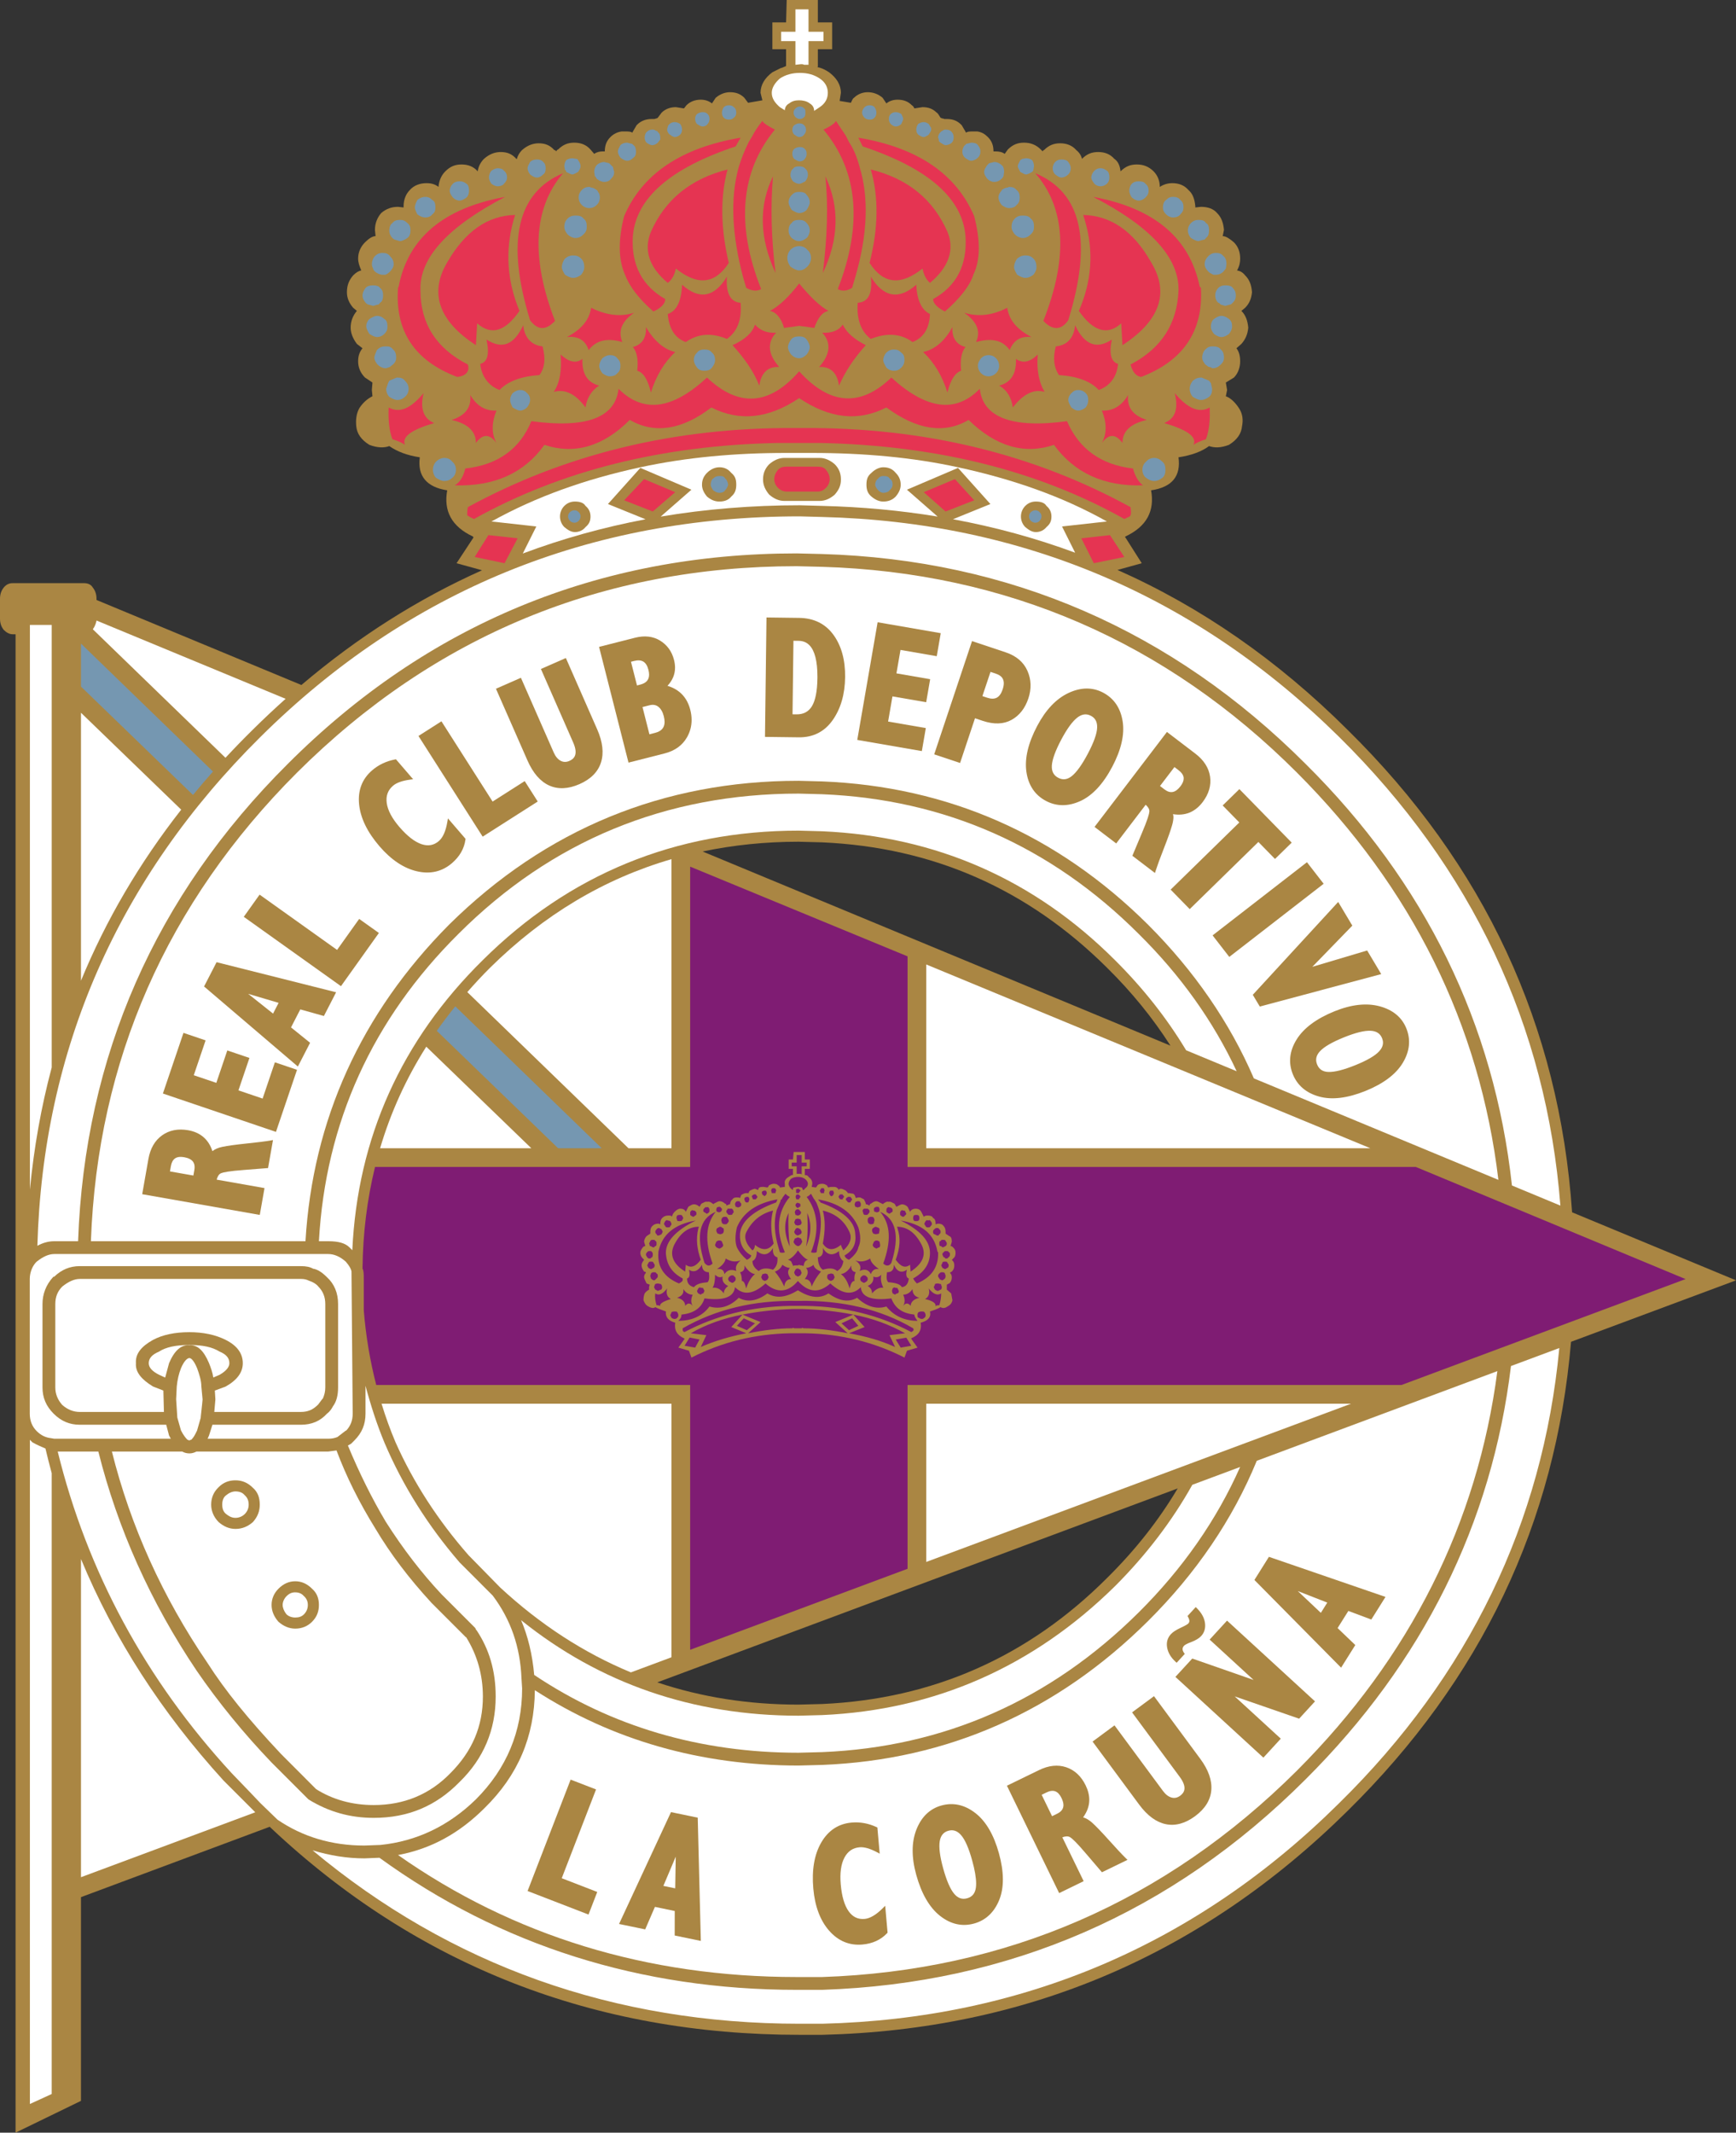 <?xml version="1.0" encoding="utf-8"?>
<!-- Generator: Adobe Illustrator 13.0.0, SVG Export Plug-In . SVG Version: 6.00 Build 14948)  -->
<!DOCTYPE svg PUBLIC "-//W3C//DTD SVG 1.0//EN" "http://www.w3.org/TR/2001/REC-SVG-20010904/DTD/svg10.dtd">
<svg version="1.0" id="Ebene_1" xmlns="http://www.w3.org/2000/svg" xmlns:xlink="http://www.w3.org/1999/xlink" x="0px" y="0px"
	 width="380.815px" height="467.719px" viewBox="0 0 380.815 467.719" enable-background="new 0 0 380.815 467.719"
	 xml:space="preserve">
<rect x="0" y="0" width="380.815" height="467.719" fill="#333333" stroke="none"/>
<path fill-rule="evenodd" clip-rule="evenodd" fill="#AA8643" d="M344.858,265.873c-2.786-40.885-19.189-76.244-49.307-105.869
	c-15.29-15.225-32.1-26.877-50.415-35.009l5.322-1.472l-3.553-5.604l-0.134-0.137l0.134-0.138c4.648-2.185,6.424-5.601,5.604-10.111
	c4.646-0.684,6.561-3.141,6.014-7.24c2.731-0.412,5.053-1.23,6.696-2.461c1.228,0.412,2.593,0.412,4.37-0.272
	c1.777-1.094,2.732-2.461,2.869-4.1c0.275-1.366,0.137-2.731-0.684-3.962c-0.82-1.232-1.775-2.187-2.869-2.598l0.273-1.366
	l-0.273-1.638l1.777-1.095c0.955-0.954,1.367-2.321,1.367-3.551c0-1.231-0.275-2.187-0.82-2.87l1.092-0.958
	c0.957-1.091,1.367-2.185,1.504-3.552c-0.137-1.501-0.547-2.732-1.504-3.688l0.82-0.684c0.957-0.957,1.364-2.049,1.504-3.415
	c-0.14-1.641-0.547-2.733-1.504-3.69c-0.547-0.684-1.092-0.957-1.775-1.091c0.545-0.959,0.684-1.779,0.684-2.598
	c0-1.366-0.412-2.596-1.367-3.552c-0.957-0.82-1.777-1.366-2.461-1.366l0.273-1.367c-0.137-1.502-0.545-2.731-1.504-3.69
	c-0.818-0.956-2.049-1.367-3.553-1.367l-1.228,0.138v-0.273c-0.137-1.503-0.547-2.733-1.504-3.553
	c-0.954-1.094-2.185-1.502-3.552-1.502c-0.957,0-1.914,0.272-2.732,0.82c0-1.23-0.412-2.461-1.367-3.417
	c-1.094-1.094-2.324-1.503-3.689-1.503c-1.367,0-2.461,0.409-3.555,1.503c-0.134-1.229-0.544-2.186-1.364-2.733
	c-0.957-1.094-2.185-1.501-3.552-1.501s-2.461,0.408-3.553,1.501c-0.137-0.683-0.547-1.366-1.23-1.913
	c-0.957-1.092-2.186-1.502-3.553-1.502s-2.461,0.41-3.552,1.502c-0.137,0-0.276,0.136-0.276,0.273l-0.407-0.41
	c-1.094-1.094-2.324-1.501-3.691-1.501s-2.458,0.407-3.552,1.501l-0.682,0.956c-0.549-0.408-1.23-0.546-2.051-0.546h-0.41
	c0-1.366-0.41-2.323-1.229-3.142c-0.684-0.684-1.367-1.094-2.324-1.23h-0.82c-0.817,0-1.367,0-1.638,0.273l-0.957-1.64l-0.137-0.137
	c-0.817-0.819-1.777-1.229-3.142-1.229h-0.547c-0.273-0.138-0.41-0.138-0.547-0.138c0,0-0.137-0.136-0.273-0.136
	c-0.41-0.684-0.684-1.094-0.82-1.094c-0.82-0.819-1.775-1.23-3.143-1.23l-1.777,0.275c-0.137-0.275-0.271-0.547-0.547-0.684
	c-0.818-0.82-1.775-1.229-3.14-1.229c-0.96,0-1.777,0.272-2.461,0.819l-0.819-1.23c-0.957-0.819-2.051-1.229-3.28-1.229
	c-1.092,0-2.186,0.41-3.005,1.229c-0.276,0.138-0.411,0.547-0.684,1.094l-2.46-0.41l0.273-1.775c0-1.778-0.957-3.28-2.596-4.511
	c-0.82-0.547-1.639-0.956-2.459-1.092c0-0.138-0.136-0.138-0.272-0.138h0.272v-3.824h3.143V4.918h-3.143V0h-6.833l-0.135,4.918
	h-3.007v5.876h3.007v3.689l-0.957,0.41h-0.138l-1.912,0.956c-1.641,1.23-2.597,2.732-2.597,4.511l0.409,1.638l-3.142,0.547
	l-0.819-1.094c-0.82-0.819-1.776-1.229-3.143-1.229c-1.094,0-2.188,0.41-3.145,1.229l-0.819,1.23
	c-0.684-0.547-1.502-0.819-2.459-0.819c-1.229,0-2.323,0.409-3.143,1.229c-0.137,0.137-0.273,0.409-0.547,0.684l-1.776-0.275
	c-1.23,0-2.323,0.412-3.142,1.23c0,0-0.274,0.41-0.82,1.094c0,0-0.137,0.136-0.273,0.136s-0.273,0.138-0.547,0.138h-0.546
	c-1.23,0-2.324,0.41-3.143,1.229l-0.137,0.137l-0.956,1.64c-0.273-0.273-0.82-0.273-1.641-0.273h-0.684
	c-0.956,0.137-1.776,0.547-2.459,1.23c-0.82,0.819-1.229,1.776-1.229,3.142h-0.412c-0.682,0-1.366,0.138-1.913,0.546l-0.819-0.956
	c-0.956-1.094-2.187-1.501-3.554-1.501c-1.365,0-2.458,0.407-3.552,1.501c-0.137,0-0.273,0.137-0.41,0.41
	c-0.135-0.273-0.272-0.273-0.409-0.273c-0.957-1.092-2.05-1.502-3.417-1.502c-1.229,0-2.46,0.41-3.689,1.502
	c-0.545,0.547-0.957,1.23-1.094,1.913h-0.137c-0.956-1.094-2.048-1.501-3.416-1.501c-1.229,0-2.458,0.408-3.689,1.501
	c-0.684,0.684-1.229,1.64-1.366,2.733c-0.957-1.094-2.187-1.503-3.554-1.503c-1.366,0-2.46,0.409-3.552,1.503
	c-0.819,0.82-1.367,1.914-1.504,3.417c-0.682-0.548-1.501-0.82-2.595-0.82c-1.367,0-2.733,0.409-3.689,1.502
	c-0.82,0.819-1.367,2.05-1.367,3.553v0.273l-1.229-0.138c-1.367,0-2.597,0.412-3.689,1.367c-0.82,0.958-1.366,2.188-1.366,3.69
	l0.135,1.367c-0.684,0-1.502,0.546-2.321,1.366c-0.957,0.956-1.504,2.187-1.504,3.552c0,0.819,0.273,1.638,0.684,2.598
	c-0.547,0.134-1.093,0.408-1.776,1.091c-0.82,0.957-1.367,2.05-1.367,3.69c0,1.366,0.547,2.458,1.367,3.415l0.819,0.684
	c-0.819,0.956-1.366,2.187-1.366,3.688c0,1.23,0.547,2.461,1.366,3.552l1.23,0.958c-0.547,0.684-0.957,1.503-0.957,2.87
	c0,1.366,0.547,2.597,1.504,3.551l1.638,1.095l-0.135,1.638l0.135,1.366c-1.092,0.547-2.049,1.366-2.868,2.598
	c-0.683,1.23-0.819,2.596-0.683,3.962c0.136,1.639,1.093,3.006,2.869,4.1c1.776,0.684,3.279,0.684,4.373,0.272
	c1.776,1.23,3.962,2.049,6.695,2.461c-0.547,4.099,1.503,6.556,6.012,7.24c-0.819,4.511,0.957,7.926,5.603,10.111l0.136,0.138v0.137
	l-3.689,5.604l5.587,1.543c-14.089,6.299-27.297,14.691-39.622,25.163l-44.944-18.646v-0.273c0-0.955-0.273-1.776-0.819-2.458
	c-0.41-0.684-1.094-0.957-1.913-0.957H2.734c-0.684,0-1.367,0.273-1.914,0.957C0.273,129.534,0,130.355,0,131.31v4.373
	c0,0.957,0.273,1.776,0.82,2.46c0.547,0.547,1.23,0.957,1.914,0.957h0.683v328.619l14.347-6.973v-44.678l41.411-15.435l0.264,0.269
	c32.11,30.195,70.916,45.361,116.007,45.361h4.92c44.818-1.094,83.211-17.49,115.187-49.053
	c29.395-28.911,45.713-63.286,49.072-102.935l36.191-13.481L344.858,265.873L344.858,265.873z M175.172,184.6l5.193,0.136
	c24.32,1.095,45.092,10.248,62.445,27.466c5.456,5.378,10.09,11.09,13.949,17.124l-102.635-42.584
	C160.85,185.331,167.859,184.6,175.172,184.6L175.172,184.6z M242.811,346.107c-17.217,17.217-38.125,26.509-62.445,27.603
	l-5.193,0.132c-10.996,0-21.319-1.631-30.995-4.878l114.161-42.534C254.189,333.412,249.031,339.975,242.811,346.107
	L242.811,346.107z"/>
<path fill-rule="evenodd" clip-rule="evenodd" fill="#FFFFFF" d="M133.36,110.542l7.106-7.926l11.204,4.781l-6.743,5.901
	c9.828-1.652,20-2.485,30.519-2.485l4.92,0.137c8.684,0.211,17.123,0.996,25.316,2.34l-6.734-5.893l11.204-4.781l7.104,7.926
	l-8.211,3.332c9.251,1.708,18.187,4.154,26.8,7.339l-2.874-5.752l9.84-1.094c-9.703-5.465-20.635-9.291-32.659-11.887
	c-9.976-2.185-20.768-3.144-32.11-3.144h-5.601c-11.205,0-21.863,0.958-31.974,3.144c-12.024,2.597-22.819,6.422-32.658,11.887
	l9.839,1.094l-2.967,5.934c8.66-3.25,17.632-5.757,26.921-7.51L133.36,110.542L133.36,110.542z"/>
<path fill-rule="evenodd" clip-rule="evenodd" fill="#FFFFFF" d="M175.445,15.986c1.776,0,3.143,0.412,4.373,1.23
	c1.229,0.819,1.776,1.913,1.776,3.144c0,1.229-0.547,2.322-1.776,3.141l-1.23,0.82c0-0.682-0.273-1.229-0.956-1.639
	c-0.684-0.547-1.641-0.684-2.323-0.684c-0.819,0-1.502,0.137-2.186,0.684c-0.547,0.273-0.956,0.819-0.956,1.502l-1.094-0.684
	c-1.093-0.956-1.776-1.911-1.776-3.141c0-1.094,0.684-2.188,1.776-3.144C172.304,16.398,173.806,15.986,175.445,15.986
	L175.445,15.986z"/>
<path fill-rule="evenodd" clip-rule="evenodd" fill="#FFFFFF" d="M174.49,2.05h2.869v4.919h3.28v2.049h-3.28v5.193h-0.957
	c-0.273-0.138-0.41-0.138-0.683-0.138l-1.229,0.138V9.019h-3.145V6.969h3.145V2.05L174.49,2.05z"/>
<path fill-rule="evenodd" clip-rule="evenodd" fill="#FFFFFF" d="M93.511,229.55c-4.425,6.978-7.805,14.404-10.132,22.275h33.175
	L93.511,229.55L93.511,229.55z"/>
<path fill-rule="evenodd" clip-rule="evenodd" fill="#FFFFFF" d="M17.764,156.316v58.767c5.471-13.29,12.803-25.793,21.985-37.513
	L17.764,156.316L17.764,156.316z"/>
<path fill-rule="evenodd" clip-rule="evenodd" fill="#FFFFFF" d="M147.297,307.851H83.695c0.889,2.881,1.9,5.713,3.072,8.467
	c3.961,8.882,9.29,17.08,15.986,24.731l6.968,7.109c8.799,8.145,18.352,14.341,28.672,18.618l8.904-3.315V307.851L147.297,307.851z"
	/>
<path fill-rule="evenodd" clip-rule="evenodd" fill="#FFFFFF" d="M17.764,341.913v69.78l38.232-14.238l-6.942-6.938
	C35.464,375.604,25.006,359.384,17.764,341.913L17.764,341.913z"/>
<path fill-rule="evenodd" clip-rule="evenodd" fill="#FFFFFF" d="M62.651,153.257l-41.472-17.164
	c-0.137,0.683-0.409,1.366-0.819,1.913l29.1,28.188c1.942-2.09,3.945-4.155,6.016-6.19C57.832,157.67,60.226,155.426,62.651,153.257
	L62.651,153.257z"/>
<path fill-rule="evenodd" clip-rule="evenodd" fill="#FFFFFF" d="M147.297,251.825v-63.403
	c-14.761,4.291-28.015,12.203-39.761,23.779c-1.768,1.753-3.424,3.554-5.026,5.377l35.359,34.247H147.297L147.297,251.825z"/>
<polygon fill-rule="evenodd" clip-rule="evenodd" fill="#FFFFFF" points="203.184,211.519 203.184,251.825 300.607,251.825 
	203.184,211.519 "/>
<polygon fill-rule="evenodd" clip-rule="evenodd" fill="#FFFFFF" points="203.184,307.851 203.184,342.553 296.369,307.851 
	203.184,307.851 "/>
<path fill-rule="evenodd" clip-rule="evenodd" fill="#FFFFFF" d="M7.105,316.317l-0.547-0.547V461.43l4.783-2.188V323.08
	c-0.485-1.787-0.944-3.584-1.367-5.396C9.019,317.274,8.063,316.864,7.105,316.317L7.105,316.317z"/>
<path fill-rule="evenodd" clip-rule="evenodd" fill="#FFFFFF" d="M11.342,137.049H6.559v123.854
	c0.887-9.229,2.479-18.159,4.783-26.788V137.049L11.342,137.049z"/>
<path fill-rule="evenodd" clip-rule="evenodd" fill="#7F1C73" d="M310.581,255.927H199.084v-46.186l-47.688-19.675v65.86H82.268
	c-1.733,7.08-2.661,14.497-2.743,22.271c0.272,0.547,0.272,1.23,0.272,2.324v6.831c0.452,5.64,1.375,11.108,2.738,16.396h68.861
	v58.071l47.688-17.764v-40.308h108.355l62.309-23.228L310.581,255.927L310.581,255.927z"/>
<path fill-rule="evenodd" clip-rule="evenodd" fill="#AA8643" d="M173.943,256.337v1.362h-0.273l-0.684,0.415
	c-0.682,0.405-0.956,0.952-0.819,1.499v0.684l-1.094,0.137c0-0.137-0.137-0.41-0.273-0.41c-0.273-0.273-0.546-0.41-1.093-0.41
	c-0.273,0-0.683,0.137-1.094,0.41c0,0.273-0.137,0.273-0.273,0.41l-0.819-0.137c-0.547,0-0.82,0-1.094,0.273
	c0,0.137-0.137,0.41-0.137,0.41l-0.682-0.273c-0.137,0-0.547,0.137-1.094,0.41c-0.137,0.137-0.273,0.273-0.273,0.547h-0.547
	c-0.272,0-0.682,0.137-1.092,0.41l-0.273,0.684c-0.136-0.137-0.272-0.137-0.547-0.137h-0.272c-0.411,0-0.684,0.137-0.82,0.41
	c-0.273,0.137-0.546,0.684-0.546,1.094h-0.137l-0.684,0.273c0-0.273,0-0.415-0.273-0.415c-0.273-0.269-0.684-0.542-1.23-0.542
	c-0.273,0-0.684,0.273-1.229,0.542l-0.137,0.142c0-0.142,0-0.142-0.137-0.142c-0.273-0.269-0.684-0.542-1.229-0.405
	c-0.275-0.137-0.684,0.137-1.23,0.405l-0.41,0.684c-0.272-0.269-0.683-0.542-1.229-0.542c-0.41,0-0.82,0.273-1.229,0.542
	l-0.547,1.099c-0.273-0.552-0.682-0.688-1.229-0.688c-0.273,0-0.684,0.137-1.23,0.688c-0.273,0.269-0.547,0.679-0.547,1.094
	c-0.137-0.278-0.41-0.278-0.82-0.278c-0.545,0-0.956,0.137-1.366,0.547c-0.272,0.273-0.41,0.684-0.41,1.23v0.137
	c-0.137,0-0.273-0.137-0.409-0.137c-0.547,0-0.957,0.137-1.366,0.547c-0.273,0.273-0.411,0.684-0.411,1.23v0.41l-0.819,0.547
	c-0.273,0.273-0.547,0.82-0.547,1.23l0.273,0.957c-0.273,0-0.41,0.132-0.545,0.269c-0.273,0.41-0.547,0.684-0.547,1.23
	s0.273,0.962,0.547,1.23c0.135,0.137,0.272,0.273,0.272,0.273c-0.272,0.41-0.545,0.684-0.545,1.23s0.273,0.957,0.545,1.367
	c0.273,0,0.41,0.137,0.41,0.273c-0.273,0.273-0.41,0.547-0.41,0.957c0,0.273,0.273,0.82,0.547,1.367l0.683,0.269
	c0,0.142-0.136,0.41-0.136,0.547v0.547c-0.273,0.137-0.684,0.415-0.957,0.82c-0.137,0.273-0.273,0.82-0.273,1.504
	c0.273,0.684,0.547,1.094,1.094,1.367c0.684,0.41,1.229,0.41,1.503,0.137c0.41,0.273,1.23,0.547,2.323,0.957
	c-0.137,1.23,0.545,2.051,2.049,2.461c-0.273,1.636,0.41,2.729,1.913,3.413l0.137,0.137l-1.366,1.914l2.323,0.684l0.546,1.504
	c6.695-3.418,13.938-5.195,21.726-5.332h3.279c7.789,0.137,15.03,1.914,21.726,5.332l0.547-1.504l2.322-0.684l-1.367-1.914V293.5
	c1.641-0.684,2.324-1.777,2.051-3.413c1.641-0.41,2.324-1.23,2.051-2.461c1.23-0.41,1.912-0.684,2.322-0.957
	c0.41,0.273,0.957,0.273,1.504-0.137c0.547-0.273,0.954-0.684,1.091-1.367l-0.271-1.504l-0.957-0.82v-1.094
	c0.273-0.137,0.41-0.269,0.544-0.269c0.413-0.415,0.547-0.82,0.547-1.367c0-0.41-0.134-0.684-0.407-0.957
	c0.273-0.273,0.407-0.273,0.407-0.273c0.413-0.41,0.547-0.82,0.547-1.367s-0.134-0.82-0.547-1.23
	c0.273-0.137,0.273-0.273,0.273-0.273c0.41-0.269,0.547-0.684,0.547-1.23s-0.137-0.82-0.547-1.23
	c-0.273-0.269-0.407-0.269-0.544-0.269l0.271-0.957c0-0.684-0.134-1.094-0.547-1.23l-0.817-0.547v-0.41
	c0-0.547-0.137-0.957-0.41-1.23c-0.273-0.41-0.684-0.547-1.229-0.547c-0.139,0-0.412,0.137-0.547,0.137v-0.137
	c0-0.547-0.137-1.094-0.549-1.23c-0.135-0.41-0.682-0.547-1.092-0.547s-0.684,0-0.957,0.278l-0.547-1.094
	c-0.273-0.552-0.82-0.688-1.23-0.688s-0.957,0.137-1.229,0.688l-0.547-1.099c-0.273-0.269-0.684-0.542-1.23-0.542
	c-0.273,0-0.684,0.273-1.23,0.542l-0.407-0.684c-0.547-0.269-0.96-0.542-1.23-0.405c-0.547-0.137-0.82,0.137-1.23,0.405
	l-0.136,0.142c0-0.142,0-0.142-0.137-0.142c-0.547-0.269-0.958-0.542-1.23-0.542c-0.547,0-0.819,0.273-1.23,0.542
	c-0.137,0-0.272,0.142-0.272,0.415c-0.138,0-0.41-0.273-0.682-0.273h-0.138c0-0.273-0.137-0.547-0.409-1.094l-0.82-0.41h-0.412
	c-0.135,0-0.271,0-0.547,0.137l-0.272-0.684c0,0-0.136-0.137-0.273-0.273l-0.956-0.137h-0.273l-0.137-0.273
	c-0.273-0.137-0.273-0.273-0.273-0.273c-0.547-0.273-0.819-0.41-1.093-0.41s-0.273,0-0.545,0.273c0-0.273-0.138-0.41-0.276-0.41
	c-0.136-0.273-0.546-0.273-1.091-0.273c-0.273,0-0.547,0-0.82,0.137c-0.273-0.137-0.273-0.41-0.273-0.41
	c-0.41-0.273-0.684-0.41-1.092-0.41c-0.547,0-0.957,0.137-1.093,0.41c-0.137,0.273-0.273,0.273-0.273,0.41l-0.958-0.137l0.137-0.684
	c0-0.684-0.272-1.094-0.819-1.499c-0.137-0.278-0.41-0.415-0.819-0.415v-1.362h1.093v-2.051h-1.093v-1.641h-2.459l-0.137,1.641
	h-0.957v2.051H173.943L173.943,256.337z M167.246,261.254c0.274-0.137,0.411-0.137,0.411-0.137c0.272,0,0.409,0,0.409,0.137
	c0.137,0.137,0.137,0.41,0.137,0.41c0,0.137-0.137,0.273-0.137,0.41c-0.137,0-0.273,0.273-0.409,0.273
	c-0.137-0.273-0.273-0.273-0.411-0.273c0-0.273-0.137-0.41-0.137-0.41C167.109,261.391,167.246,261.254,167.246,261.254
	L167.246,261.254z M165.88,262.074c0.137,0.273,0.273,0.273,0.273,0.41s-0.137,0.273-0.273,0.41c0,0.137-0.137,0.137-0.409,0.137
	h-0.273l-0.137-0.273c0-0.137-0.137-0.273-0.137-0.273v-0.137c0.137-0.273,0.273-0.273,0.273-0.273
	c0.137-0.137,0.273-0.137,0.273-0.137C165.743,261.938,165.88,261.938,165.88,262.074L165.88,262.074z M171.21,263.441
	c0-0.273,0.135-0.41,0.273-0.41c0.137-0.41,0.41-0.684,0.82-1.23c0.272,0.273,0.545,0.547,0.956,0.684
	c-2.733,3.281-3.142,7.378-1.092,12.158c-0.412,0.137-0.822,0.137-1.094,0l-0.273-0.952c-0.956-3.145-1.093-5.879-0.409-8.34
	C170.937,264.125,171.21,263.441,171.21,263.441L171.21,263.441z M170.391,263.441l-0.137,0.273
	c-4.919,1.777-7.652,4.097-7.926,6.831c-0.136,2.183,0.684,3.828,2.459,4.78c0,0.273-0.273,0.684-0.957,0.957
	c-0.956-0.82-1.638-1.641-2.186-2.734c-0.409-1.089-0.409-2.593,0-4.37c1.367-3.281,4.372-5.327,8.882-6.147
	C170.526,263.168,170.391,263.305,170.391,263.441L170.391,263.441z M175.035,258.114c0.684,0,1.093,0.132,1.504,0.405
	c0.546,0.41,0.683,0.82,0.683,1.094c0,0.41-0.137,0.684-0.683,1.094c-0.138,0.273-0.274,0.273-0.411,0.273
	c-0.137-0.273-0.137-0.547-0.272-0.547l-0.82-0.137l-0.819,0.137c-0.273,0-0.273,0.273-0.273,0.547c-0.137,0-0.273-0.273-0.41-0.273
	c-0.273-0.273-0.547-0.684-0.547-1.094s0.273-0.82,0.547-1.094C173.943,258.246,174.49,258.114,175.035,258.114L175.035,258.114z
	 M174.353,265.897c0-0.269,0.137-0.405,0.137-0.405c0.135-0.278,0.409-0.278,0.545-0.278c0.273,0,0.273,0.137,0.41,0.278
	c0.273,0.273,0.273,0.273,0.273,0.405c0,0.137,0,0.278-0.273,0.547c-0.137,0-0.273,0.137-0.41,0.137s-0.41-0.137-0.545-0.137
	C174.49,266.176,174.353,266.034,174.353,265.897L174.353,265.897z M174.49,264.398c0-0.273,0.135-0.415,0.135-0.415
	c0.273-0.269,0.41-0.269,0.41-0.132c0.273,0,0.273,0,0.41,0.132c0.137,0,0.137,0.142,0.137,0.415c0,0.132,0,0.269-0.137,0.269
	s-0.273,0.142-0.41,0.278c-0.273-0.137-0.41-0.278-0.41-0.278C174.625,264.53,174.49,264.398,174.49,264.398L174.49,264.398z
	 M174.625,262.895c0-0.273-0.135-0.41-0.135-0.41c0.135-0.137,0.135-0.41,0.135-0.41c0.273-0.137,0.41-0.137,0.41-0.137l0.273,0.137
	c0.273,0.273,0.273,0.273,0.273,0.41s-0.273,0.273-0.273,0.41s-0.137,0.137-0.273,0.137
	C174.762,263.031,174.625,263.031,174.625,262.895L174.625,262.895z M182.823,261.254c0,0.137,0.137,0.41,0.137,0.41
	c-0.137,0.137-0.137,0.273-0.137,0.41c-0.135,0-0.272,0.273-0.409,0.273c-0.273,0-0.273-0.273-0.41-0.273
	c0-0.273-0.137-0.41-0.137-0.41c0.137-0.273,0.137-0.41,0.137-0.41c0.137-0.137,0.137-0.137,0.41-0.137
	S182.823,261.117,182.823,261.254L182.823,261.254z M179.682,263.441c0-0.273-0.273-0.41-0.273-0.41
	c4.646,0.82,7.515,2.866,8.88,6.147c0.548,1.777,0.548,3.281,0,4.37c-0.135,0.825-0.819,1.777-2.048,2.734
	c-0.684-0.273-0.956-0.684-0.956-0.957c1.912-1.094,2.596-2.598,2.322-4.78c-0.137-2.734-2.733-5.054-7.651-6.831
	C179.955,263.441,179.818,263.441,179.682,263.441L179.682,263.441z M184.873,262.074l0.273,0.273v0.137
	c0,0.137-0.273,0.273-0.273,0.41v0.137h-0.272c-0.137,0-0.41,0-0.41-0.137c-0.137-0.273-0.272-0.41-0.272-0.41
	c0.135-0.273,0.272-0.41,0.272-0.41c0-0.137,0.273-0.137,0.41-0.137C184.873,261.938,184.873,261.938,184.873,262.074
	L184.873,262.074z M187.606,263.715c0,0,0-0.137,0.135-0.137c0.276-0.137,0.412-0.137,0.412-0.137c0.272,0,0.547,0,0.547,0.273
	c0.137,0.137,0.137,0.269,0.137,0.41c0,0.273,0,0.273-0.137,0.542c-0.275,0-0.412,0.142-0.547,0.142
	c-0.136,0-0.273-0.142-0.547-0.142c0-0.269-0.137-0.269-0.137-0.542L187.606,263.715L187.606,263.715z M185.83,262.621
	c0.137,0,0.137-0.137,0.137-0.137h0.273c0.273,0,0.41,0,0.41,0.137c0.137,0.137,0.272,0.41,0.272,0.41
	c0,0.137-0.136,0.273-0.272,0.41c0,0.273-0.137,0.273-0.41,0.273c-0.137,0-0.273,0-0.41-0.273l-0.273-0.273v-0.137
	C185.557,262.758,185.83,262.621,185.83,262.621L185.83,262.621z M191.979,265.766c-0.273,0-0.273-0.273-0.273-0.552
	c0-0.137,0-0.405,0.273-0.405l0.137-0.142h0.273c0.273,0,0.41,0,0.41,0.142c0.137,0.269,0.137,0.269,0.137,0.405v0.278l-0.137,0.273
	c-0.137,0-0.41,0.132-0.41,0.132C192.252,265.897,192.115,265.766,191.979,265.766L191.979,265.766z M194.572,265.897
	c-0.134-0.132-0.134-0.132-0.134-0.405c0-0.278,0-0.415,0.134-0.547c0.276-0.278,0.413-0.278,0.55-0.137c0.273,0,0.41,0,0.41,0.137
	c0.273,0.132,0.273,0.269,0.273,0.547c0,0.273,0,0.273-0.273,0.405c-0.137,0.137-0.41,0.278-0.41,0.278
	C194.985,266.176,194.849,266.034,194.572,265.897L194.572,265.897z M198.127,265.492c0.273,0,0.41,0,0.41,0.137l0.273,0.547
	c0,0.269-0.273,0.269-0.273,0.405c-0.137,0.137-0.273,0.278-0.41,0.278c-0.273,0-0.273-0.142-0.547-0.278
	c-0.137-0.137-0.137-0.137-0.137-0.405c0-0.278,0-0.41,0.137-0.547C197.854,265.351,197.854,265.351,198.127,265.492
	L198.127,265.492z M152.08,265.492c0.273,0,0.41,0,0.41,0.137c0.273,0.137,0.273,0.269,0.273,0.547c0,0.269,0,0.269-0.273,0.405
	c-0.137,0.137-0.273,0.278-0.41,0.278s-0.273-0.142-0.547-0.278c-0.137-0.137-0.137-0.137-0.137-0.405c0-0.278,0-0.41,0.137-0.547
	C151.807,265.351,151.943,265.351,152.08,265.492L152.08,265.492z M155.632,265.492c0,0.273,0,0.273-0.137,0.405
	c-0.135,0.137-0.272,0.278-0.547,0.278c-0.137-0.142-0.272-0.278-0.409-0.278c-0.137-0.132-0.273-0.132-0.273-0.405
	c0-0.278,0.137-0.415,0.273-0.547c0.272-0.278,0.409-0.278,0.409-0.137c0.275-0.142,0.412-0.142,0.547,0.137
	C155.632,265.077,155.632,265.214,155.632,265.492L155.632,265.492z M157.273,264.809c0.272-0.142,0.409-0.142,0.409-0.142h0.273
	l0.137,0.142c0.273,0.269,0.273,0.269,0.273,0.405s0,0.278-0.273,0.552c-0.137,0-0.273,0.132-0.41,0.132
	c-0.137-0.132-0.272-0.132-0.409-0.132l-0.138-0.273c0-0.142,0-0.278,0-0.278C157.135,265.077,157.273,264.809,157.273,264.809
	L157.273,264.809z M164.104,262.484l0.137,0.137c0.137,0.137,0.137,0.41,0.137,0.41v0.137l-0.137,0.273
	c0,0.273-0.137,0.273-0.41,0.273c-0.137,0-0.272,0-0.409-0.273c0-0.137-0.137-0.273-0.137-0.41c0-0.273,0.137-0.41,0.137-0.41
	c0.272-0.137,0.409-0.137,0.409-0.137H164.104L164.104,262.484z M161.372,263.715c0.137-0.273,0.272-0.273,0.546-0.273
	c0.274,0,0.41,0,0.41,0.137v0.137c0.273,0.137,0.273,0.269,0.273,0.41c0,0.273,0,0.273-0.273,0.542c-0.136,0-0.272,0.142-0.41,0.142
	c-0.137,0-0.273-0.142-0.546-0.142c0-0.269-0.137-0.269-0.137-0.542S161.372,263.715,161.372,263.715L161.372,263.715z
	 M159.596,267.128l0.273,0.547c0,0.273-0.138,0.41-0.273,0.547c-0.137,0.273-0.273,0.273-0.547,0.273s-0.41,0-0.684-0.273
	c0-0.273-0.137-0.41-0.137-0.547c0-0.273,0.137-0.41,0.137-0.547c0.273-0.269,0.41-0.269,0.684-0.269
	S159.459,266.859,159.596,267.128L159.596,267.128z M158.502,269.315c0.273,0,0.273,0.273,0.273,0.547s0,0.41-0.273,0.684
	c-0.137,0-0.273,0.137-0.547,0.137c-0.137,0-0.273-0.137-0.545-0.137c-0.137-0.273-0.275-0.41-0.275-0.684s0.138-0.547,0.275-0.547
	c0.272-0.137,0.409-0.273,0.545-0.273C158.229,269.042,158.365,269.179,158.502,269.315L158.502,269.315z M158.365,273.549
	c-0.273,0.142-0.41,0.278-0.547,0.278s-0.409-0.137-0.684-0.278c-0.137-0.269-0.273-0.269-0.273-0.542l0.273-0.684
	c0.275-0.273,0.547-0.273,0.684-0.273c0.273,0,0.547,0.132,0.547,0.273l0.273,0.684C158.639,273.28,158.639,273.28,158.365,273.549
	L158.365,273.549z M153.311,269.042c0,0.137-0.137,0.273-0.137,0.41c-0.547,2.324-0.273,4.507,0.546,6.831
	c-1.093,1.504-2.187,1.914-3.279,1.094l-0.137,1.504c-2.87-1.777-3.553-3.965-2.186-6.284
	C149.483,270.136,151.261,269.042,153.311,269.042L153.311,269.042z M156.316,277.104c-0.684,0.684-1.229,0.547-1.776-0.137
	c-1.913-6.011-1.094-9.702,2.458-11.201C154.812,268.495,154.54,272.182,156.316,277.104L156.316,277.104z M156.316,282.431
	c0.41-0.684,0.545-1.636,0.545-2.866c0.548,0.547,1.094,0.684,1.641,0.41c-0.137,0.957,0.273,1.636,1.229,2.051
	c-0.546,0.405-0.956,0.952-0.956,1.636C158.092,282.709,157.273,282.294,156.316,282.431L156.316,282.431z M153.174,282.572
	c0.272-0.278,0.409-0.278,0.546-0.142c0.273,0,0.547,0,0.547,0.142l0.273,0.542l-0.273,0.547c-0.273,0-0.41,0.137-0.547,0.273
	l-0.546-0.273c-0.137-0.137-0.273-0.405-0.273-0.547L153.174,282.572L153.174,282.572z M151.124,278.471
	c1.093,0.684,2.05,0.273,2.869-1.094c0,1.094,0.547,1.641,1.502,1.641c0.137,0.957,0.137,1.777-0.272,2.188
	c-1.504,0.137-2.46,0.405-3.007,1.089c-0.956-0.269-1.503-0.815-1.503-1.909C151.261,280.248,151.396,279.564,151.124,278.471
	L151.124,278.471z M162.465,276.42c-0.82,0.684-1.229,1.367-0.956,2.324c-1.094-0.41-1.913-0.273-2.597,0.684
	c-0.137-0.957-0.684-1.23-1.639-1.094c1.229-0.82,1.776-1.504,1.913-2.324C160.278,276.693,161.372,276.83,162.465,276.42
	L162.465,276.42z M160.552,281.342c-0.273-0.137-0.409-0.278-0.546-0.278c-0.137-0.269-0.274-0.269-0.274-0.542
	s0.138-0.41,0.274-0.547c0.272-0.273,0.546-0.273,0.546-0.273c0.273,0,0.41,0,0.546,0.273c0.274,0.137,0.274,0.273,0.274,0.547
	s0,0.273-0.274,0.542C160.962,281.205,160.825,281.342,160.552,281.342L160.552,281.342z M163.694,282.572
	c-0.272-1.094-0.545-1.641-0.956-1.641c0-0.82-0.137-1.504-0.41-1.914c0.82-0.137,1.094-0.684,0.957-1.504
	c0.819,1.23,1.502,1.777,2.323,1.914C164.788,280.111,164.104,281.205,163.694,282.572L163.694,282.572z M148.391,267.128
	c0-0.269,0.137-0.547,0.137-0.547c0.273-0.137,0.547-0.137,0.547-0.137c0.272,0,0.409,0,0.545,0.137
	c0.138,0.278,0.275,0.547,0.275,0.547l-0.275,0.547c-0.137,0.137-0.273,0.137-0.545,0.137c-0.273,0-0.41,0-0.547-0.137
	C148.528,267.401,148.391,267.265,148.391,267.128L148.391,267.128z M146.479,267.675c0.272,0,0.545,0.137,0.545,0.137
	c0.137,0.273,0.273,0.41,0.273,0.684c0,0.137-0.137,0.273-0.273,0.41c0,0.273-0.273,0.273-0.545,0.273c-0.273,0-0.41,0-0.547-0.273
	s-0.273-0.41-0.273-0.41c0-0.273,0.137-0.41,0.273-0.684C146.205,267.538,146.342,267.538,146.479,267.675L146.479,267.675z
	 M144.019,269.589c0.273-0.273,0.41-0.273,0.546-0.273l0.548,0.273l0.272,0.547l-0.272,0.547l-0.548,0.273h-0.409
	c0-0.137-0.137-0.273-0.137-0.273c-0.137-0.137-0.273-0.273-0.273-0.547S143.882,269.862,144.019,269.589L144.019,269.589z
	 M142.651,272.182c0.138-0.269,0.274-0.269,0.547-0.269c0.273,0,0.547,0,0.547,0.269c0.273,0,0.273,0.278,0.273,0.547
	c0,0.278,0,0.552-0.273,0.552l-0.273,0.269h-0.273c-0.272-0.137-0.409-0.269-0.547-0.269c0,0-0.137,0-0.137-0.137
	c0-0.278-0.136-0.415-0.136-0.415C142.515,272.46,142.651,272.182,142.651,272.182L142.651,272.182z M143.063,274.643
	c0.136,0.137,0.136,0.273,0.136,0.552c0,0.132,0,0.269-0.136,0.547c0,0-0.137,0-0.273,0.132c0,0.137-0.138,0.137-0.274,0.137
	c-0.136,0-0.272,0-0.409-0.137l-0.137-0.132c-0.137-0.278-0.273-0.415-0.273-0.547c0-0.278,0.137-0.552,0.273-0.552
	c0.137-0.269,0.273-0.269,0.546-0.269C142.789,274.374,142.926,274.374,143.063,274.643L143.063,274.643z M142.789,278.334
	c-0.138,0-0.274-0.137-0.547-0.273c-0.137-0.273-0.273-0.547-0.273-0.547c0.137-0.273,0.273-0.547,0.273-0.547
	c0.137-0.273,0.272-0.273,0.547-0.273c0.273,0,0.546,0,0.546,0.273c0.273,0.273,0.273,0.41,0.273,0.547
	c0,0.273-0.137,0.547-0.273,0.547C143.063,278.197,142.926,278.334,142.789,278.334L142.789,278.334z M142.789,279.428v-0.137
	c0.273-0.273,0.409-0.273,0.683-0.273s0.41,0,0.547,0.273c0.273,0.137,0.273,0.273,0.273,0.547s0,0.273-0.273,0.547l-0.273,0.273
	c0,0-0.137,0.137-0.273,0.137s-0.409-0.137-0.683-0.41c0-0.273-0.138-0.273-0.138-0.547S142.789,279.428,142.789,279.428
	L142.789,279.428z M143.608,281.889c0-0.142,0.137-0.278,0.137-0.278c0.273-0.132,0.547-0.132,0.547-0.132l0.684,0.132
	c0.137,0.137,0.272,0.415,0.272,0.684c0,0.278-0.136,0.547-0.272,0.547l-0.684,0.273c-0.273-0.137-0.41-0.273-0.547-0.273
	c-0.137-0.269-0.273-0.547-0.273-0.547L143.608,281.889L143.608,281.889z M149.758,280.385v0.41c0,0.137-0.275,0.41-0.82,0.684
	c-3.28-1.367-4.783-3.691-4.509-6.836v-0.137c0.819-3.823,3.552-6.011,8.198-6.831c-4.373,2.188-6.559,4.507-6.559,7.104
	C146.205,277.377,147.434,279.154,149.758,280.385L149.758,280.385z M150.304,286.396c0-0.82-0.545-1.504-1.776-1.777
	c1.092-0.41,1.502-0.957,1.367-1.909c0.545,0.815,1.229,1.226,2.048,1.226c-0.41,0.957-0.41,1.777,0,2.461
	C151.396,285.712,150.85,285.712,150.304,286.396L150.304,286.396z M144.838,286.532c-0.137-0.273-0.409-0.273-0.819-0.273
	c-0.273-0.957-0.41-1.777-0.273-2.598c0.819,0.547,1.64,0.137,2.597-1.089c-0.273,1.089,0,1.909,0.819,2.319
	C145.385,285.438,144.564,285.985,144.838,286.532L144.838,286.532z M147.024,288.446c0.137-0.273,0.273-0.547,0.273-0.684
	c0.273-0.137,0.547-0.137,0.684-0.137c0.273,0,0.547,0,0.547,0.137c0.137,0.137,0.273,0.41,0.273,0.684s-0.137,0.547-0.273,0.547
	c0,0.137-0.273,0.269-0.547,0.269s-0.547-0.132-0.684-0.269C147.161,288.72,147.024,288.446,147.024,288.446L147.024,288.446z
	 M148.801,289.677c0.41-0.415,0.682-0.684,0.682-1.367c2.597-0.273,4.373-1.367,5.057-3.555c4.235,0.547,6.422-0.273,6.695-2.461
	c1.913,1.914,4.099,1.504,6.694-0.815c2.461,2.183,4.919,2.046,7.105-0.547c2.323,2.593,4.646,2.729,7.106,0.547
	c2.596,2.319,4.782,2.729,6.696,0.815c0.137,2.188,2.458,3.008,6.695,2.461c0.82,2.188,2.458,3.281,5.054,3.555
	c0,0.41,0.273,0.82,0.684,1.367c-2.869,0-5.19-1.094-6.831-3.145c-2.187,0.684-4.371,0-6.421-1.914
	c-1.914,1.094-3.964,0.684-6.287-0.957c-1.913,1.23-4.099,0.957-6.696-0.684c-2.459,1.504-4.645,1.914-6.695,0.684
	c-2.187,1.641-4.373,2.051-6.284,0.957c-1.913,1.914-4.101,2.598-6.423,1.914C154.13,288.583,151.807,289.677,148.801,289.677
	L148.801,289.677z M161.645,290.771l1.504-1.641l2.459,1.094l-1.777,1.499L161.645,290.771L161.645,290.771z M153.446,293.773
	l-0.956,1.777l-2.323-0.41l1.094-1.777h0.136L153.446,293.773L153.446,293.773z M206.326,272.182
	c0.137-0.269,0.273-0.269,0.41-0.269c0.41,0,0.684,0,0.684,0.269c0.273,0.278,0.273,0.415,0.273,0.547c0,0.137,0,0.278-0.137,0.415
	l-0.137,0.137c-0.273,0.132-0.41,0.269-0.684,0.269c-0.137-0.137-0.273-0.269-0.41-0.269c-0.273,0-0.273-0.273-0.273-0.552
	C206.053,272.46,206.053,272.182,206.326,272.182L206.326,272.182z M208.104,274.643c0.273,0,0.273,0.273,0.273,0.552
	c0,0.132,0,0.269-0.273,0.547c0,0-0.137,0-0.137,0.132c-0.137,0.137-0.273,0.137-0.41,0.137s-0.273,0-0.273-0.137
	c0-0.132-0.137-0.132-0.273-0.132l-0.273-0.547c0-0.278,0-0.415,0.273-0.552c0.137-0.269,0.273-0.269,0.547-0.269
	S208.104,274.374,208.104,274.643L208.104,274.643z M206.463,277.514c0.137-0.273,0.273-0.547,0.273-0.547
	c0-0.273,0.273-0.273,0.547-0.273s0.547,0,0.547,0.273c0.273,0.273,0.273,0.41,0.273,0.547c0,0.273-0.137,0.547-0.273,0.547
	c-0.273,0.137-0.41,0.273-0.547,0.273c-0.273-0.137-0.547-0.273-0.547-0.273C206.6,277.787,206.463,277.514,206.463,277.514
	L206.463,277.514z M206.6,280.795c0,0-0.137-0.137-0.273-0.137c-0.273-0.137-0.273-0.273-0.273-0.273
	c-0.137-0.273-0.271-0.273-0.271-0.547s0.135-0.41,0.271-0.547c0.273-0.273,0.41-0.273,0.547-0.273c0.273,0,0.547,0,0.684,0.273
	v0.137c0.137,0.137,0.137,0.273,0.137,0.41c0,0.273,0,0.273-0.137,0.547C207.146,280.521,206.873,280.795,206.6,280.795
	L206.6,280.795z M206.6,282.294c0,0.278-0.137,0.547-0.273,0.547l-0.545,0.273c-0.275,0-0.412-0.137-0.684-0.273
	c-0.139-0.269-0.275-0.547-0.275-0.547c0.137-0.269,0.275-0.547,0.275-0.684c0.271-0.132,0.408-0.132,0.684-0.132l0.545,0.132
	c0.137,0,0.137,0.137,0.137,0.278C206.6,282.157,206.6,282.157,206.6,282.294L206.6,282.294z M203.047,267.812
	c0.273-0.273,0.273-0.273,0.547-0.137c0.273-0.137,0.41-0.137,0.545,0.137c0.275,0.273,0.275,0.41,0.275,0.684
	c0,0.137-0.137,0.273-0.275,0.41c-0.135,0.273-0.271,0.273-0.545,0.273s-0.41,0-0.547-0.273s-0.275-0.41-0.275-0.41
	C202.771,268.222,202.91,268.085,203.047,267.812L203.047,267.812z M204.959,269.589c0.275-0.273,0.41-0.273,0.547-0.273
	c0.275,0,0.41,0,0.547,0.273c0.273,0.273,0.273,0.273,0.273,0.547s0,0.41-0.273,0.547c0,0-0.137,0.137-0.137,0.273h-0.41
	c-0.271-0.137-0.408-0.273-0.547-0.273c-0.273-0.137-0.273-0.273-0.273-0.547S204.686,269.862,204.959,269.589L204.959,269.589z
	 M200.314,267.128c0-0.269,0.135-0.547,0.135-0.547c0.137-0.137,0.41-0.137,0.549-0.137c0.271,0,0.271,0,0.545,0.137
	c0.139,0.278,0.139,0.547,0.139,0.547c0,0.137,0,0.273-0.139,0.547c-0.273,0.137-0.273,0.137-0.545,0.137
	c-0.139,0-0.412,0-0.549-0.137C200.314,267.401,200.314,267.265,200.314,267.128L200.314,267.128z M196.899,269.452
	c0-0.273-0.14-0.273-0.14-0.41c2.051,0,3.826,1.094,5.193,3.555c1.367,2.319,0.684,4.37-2.186,6.284l-0.137-1.504
	c-1.094,0.82-2.051,0.41-3.145-1.094C197.443,273.69,197.58,271.503,196.899,269.452L196.899,269.452z M192.799,269.315
	c0.137,0.137,0.137,0.273,0.137,0.547l-0.137,0.684l-0.684,0.137c-0.137,0-0.41-0.137-0.547-0.137
	c-0.135-0.273-0.273-0.41-0.273-0.684s0.138-0.547,0.273-0.547c0.137-0.137,0.41-0.273,0.547-0.273L192.799,269.315L192.799,269.315
	z M192.936,272.323l0.136,0.684c0,0.273,0,0.273-0.136,0.542c-0.137,0-0.411,0.142-0.684,0.278
	c-0.273-0.137-0.547-0.278-0.547-0.278c-0.137-0.269-0.272-0.269-0.272-0.542l0.272-0.684c0.273-0.273,0.547-0.273,0.547-0.273
	C192.524,272.05,192.799,272.182,192.936,272.323L192.936,272.323z M193.345,279.564c-0.273,0.957,0,1.914,0.41,2.866
	c-0.819-0.137-1.64,0.278-2.46,1.23c0-0.684-0.273-1.23-0.956-1.636c0.956-0.415,1.366-1.094,1.229-2.051
	C192.252,280.248,192.799,280.111,193.345,279.564L193.345,279.564z M195.806,282.572c0.273-0.278,0.547-0.278,0.547-0.142
	c0.271,0,0.547,0,0.547,0.142l0.271,0.542c0,0.142,0,0.41-0.271,0.547c-0.276,0-0.413,0.137-0.547,0.273
	c-0.273-0.137-0.547-0.273-0.547-0.273c0-0.137-0.137-0.405-0.137-0.547C195.669,282.841,195.806,282.841,195.806,282.572
	L195.806,282.572z M195.532,276.967c-0.41,0.684-1.094,0.82-1.777,0.137c1.777-4.922,1.641-8.608-0.684-11.338
	C196.486,267.265,197.443,270.956,195.532,276.967L195.532,276.967z M196.079,277.377c0.681,1.504,1.638,1.914,2.868,1.094
	c-0.275,1.094-0.137,1.777,0.408,1.914c-0.135,1.094-0.545,1.772-1.502,1.909c-0.41-0.684-1.367-0.952-3.005-1.089
	c-0.41-0.41-0.41-1.094-0.276-2.188C195.669,279.018,196.079,278.471,196.079,277.377L196.079,277.377z M201.133,281.479
	c-0.135-0.137-0.547-0.547-0.818-1.094c2.457-1.367,3.689-3.281,3.689-5.605c0-2.598-2.051-4.917-6.424-7.104
	c4.783,0.82,7.379,3.008,8.063,6.831l0.139,0.137C205.916,277.787,204.414,280.111,201.133,281.479L201.133,281.479z
	 M205.234,286.532c0.135-0.684-0.549-1.23-2.324-1.641c0.82-0.41,1.094-1.23,0.82-2.319c0.955,1.226,1.912,1.636,2.732,1.089
	c0,0.82-0.137,1.777-0.41,2.598C205.643,286.259,205.369,286.259,205.234,286.532L205.234,286.532z M201.682,284.618
	c-1.232,0.273-1.914,0.957-1.914,1.777c-0.547-0.684-1.096-0.684-1.641,0c0.41-0.684,0.41-1.504,0-2.461
	c0.82,0,1.504-0.41,2.049-1.226C200.176,283.661,200.586,284.345,201.682,284.618L201.682,284.618z M201.27,288.446
	c0-0.273,0-0.547,0.273-0.684s0.41-0.137,0.684-0.137s0.41,0,0.545,0.137c0.139,0.137,0.275,0.41,0.275,0.684
	s-0.137,0.547-0.275,0.547c-0.135,0.137-0.271,0.269-0.545,0.269s-0.545-0.132-0.684-0.269
	C201.27,288.993,201.27,288.72,201.27,288.446L201.27,288.446z M196.486,293.773l2.324-0.41l1.092,1.777l-2.322,0.41
	L196.486,293.773L196.486,293.773z M191.021,266.859c0.273,0,0.547,0,0.684,0.269c0,0.137,0.137,0.273,0.137,0.547
	c-0.137,0.273-0.137,0.41-0.137,0.547c-0.137,0.273-0.41,0.273-0.684,0.273c-0.137,0-0.272,0-0.547-0.273
	c-0.135-0.273-0.135-0.41-0.135-0.547c0-0.273,0-0.41,0.135-0.547C190.75,266.859,190.885,266.859,191.021,266.859L191.021,266.859z
	 M184.464,273.007c-1.641,1.367-3.006,1.226-3.962-0.278c0.545-2.866,0.545-5.19,0-7.236c2.868,0.684,4.782,2.319,5.874,4.78
	c0.547,1.23,0.138,2.593-1.366,3.96C184.873,273.959,184.601,273.549,184.464,273.007L184.464,273.007z M185.01,276.557
	c-0.137,0.957-0.546,1.777-1.367,2.188c-0.819-0.684-1.775-0.684-3.141-0.273c-0.684-0.41-1.094-1.504-1.094-2.729
	c0.957-0.142,1.23-0.825,1.094-2.051c0.956,1.636,2.186,1.772,3.552,0.684C184.054,275.463,184.464,276.283,185.01,276.557
	L185.01,276.557z M181.458,280.111c0-0.273,0-0.547,0.273-0.684c0.273,0,0.41-0.137,0.547-0.137c0.273,0,0.41,0.137,0.545,0.137
	l0.273,0.684l-0.273,0.547l-0.545,0.273c-0.273-0.137-0.41-0.137-0.547-0.273C181.458,280.385,181.458,280.248,181.458,280.111
	L181.458,280.111z M188.562,278.744c0.412-0.82,0.138-1.641-0.956-2.324c1.094,0.41,2.186,0.273,3.278-0.41
	c0.137,0.82,0.82,1.504,1.914,2.324c-0.82-0.137-1.366,0.137-1.777,1.094C190.611,278.471,189.656,278.197,188.562,278.744
	L188.562,278.744z M187.742,279.018c-0.272,0.41-0.408,1.094-0.272,1.914c-0.547,0-0.819,0.547-1.094,1.641
	c-0.409-1.367-0.956-2.461-1.912-3.145c0.82-0.137,1.64-0.684,2.323-1.914C186.65,278.334,186.923,278.881,187.742,279.018
	L187.742,279.018z M190.339,280.521c0,0.273,0,0.273-0.272,0.542c-0.275,0.142-0.412,0.278-0.547,0.278
	c-0.137,0-0.273-0.137-0.547-0.278c-0.137-0.132-0.273-0.269-0.273-0.542s0.137-0.41,0.273-0.547
	c0.273-0.273,0.41-0.273,0.547-0.273c0.272,0,0.547,0.137,0.547,0.273C190.339,280.111,190.339,280.248,190.339,280.521
	L190.339,280.521z M175.582,269.589l0.273,0.547c0,0.137,0,0.41-0.273,0.547l-0.547,0.273c-0.137,0-0.41-0.137-0.545-0.273
	c-0.137-0.137-0.273-0.41-0.273-0.547l0.273-0.547c0.135-0.273,0.409-0.273,0.545-0.273L175.582,269.589L175.582,269.589z
	 M175.035,267.265l0.547,0.137l0.273,0.684c0,0.273-0.137,0.41-0.273,0.547l-0.547,0.137c-0.273,0-0.41-0.137-0.545-0.137
	c-0.137-0.273-0.273-0.547-0.273-0.547l0.273-0.684C174.762,267.265,175.035,267.265,175.035,267.265L175.035,267.265z
	 M174.08,272.323l0.273-0.684l0.682-0.273l0.684,0.273l0.272,0.684l-0.272,0.542c-0.273,0.278-0.41,0.415-0.684,0.415
	c-0.137,0-0.41-0.137-0.682-0.415C174.216,272.597,174.08,272.597,174.08,272.323L174.08,272.323z M165.608,273.007
	c0,0.405-0.137,0.952-0.547,1.226c-1.367-1.367-1.913-2.729-1.367-3.96c1.23-2.461,3.143-4.097,5.876-4.78
	c-0.546,2.046-0.546,4.507,0.137,7.236C168.613,274.232,167.246,274.374,165.608,273.007L165.608,273.007z M170.526,275.741
	c0.137,1.089-0.136,2.046-0.956,2.729c-1.23-0.41-2.324-0.41-3.144,0.273c-0.819-0.547-1.366-1.23-1.366-2.188
	c0.682-0.273,0.956-1.094,0.956-2.183c1.367,1.089,2.597,0.952,3.554-0.684C169.434,274.916,169.844,275.6,170.526,275.741
	L170.526,275.741z M167.246,279.428c0.274,0,0.547-0.137,0.547-0.137c0.273,0,0.41,0.137,0.547,0.137l0.273,0.684l-0.273,0.547
	l-0.547,0.273c-0.272-0.137-0.409-0.137-0.547-0.273l-0.272-0.547L167.246,279.428L167.246,279.428z M175.582,277.514
	c-0.273-0.137-0.273-0.137-0.547,0h-0.545c-0.137,0-0.273,0-0.547,0.137c0-0.273-0.137-0.41-0.273-0.684
	c0-0.273-0.273-0.547-0.82-0.684c0.684-0.273,1.504-0.957,2.186-2.051c0.82,1.094,1.504,1.777,2.187,2.051
	c-0.547,0.137-0.82,0.547-0.957,1.367c-0.273,0-0.273-0.137-0.409-0.137H175.582L175.582,277.514z M176.812,278.061
	c0.547,0,1.229-0.273,1.64-0.684c0.137,0.684,0.685,1.094,1.641,1.504c-0.819,0.957-1.504,2.051-2.051,3.276
	c-0.136-1.094-0.683-1.636-1.502-1.636C177.358,279.428,177.358,278.744,176.812,278.061L176.812,278.061z M175.035,278.197
	l0.547,0.273l0.273,0.684l-0.273,0.547l-0.547,0.273l-0.545-0.273l-0.273-0.547c0-0.273,0.137-0.41,0.273-0.684
	C174.625,278.197,174.898,278.197,175.035,278.197L175.035,278.197z M171.62,277.377c0.547,0.41,1.092,0.684,1.639,0.684
	c-0.547,0.684-0.547,1.367,0.273,2.461c-0.82,0-1.366,0.542-1.502,1.636c-0.547-1.226-1.23-2.319-2.05-3.276
	C170.8,278.607,171.345,278.061,171.62,277.377L171.62,277.377z M186.923,289.13l1.366,1.641l-2.048,0.952l-1.64-1.499
	L186.923,289.13L186.923,289.13z M172.986,266.034c-0.137,2.734,0,5.195,0.273,7.378
	C172.03,270.683,171.894,268.222,172.986,266.034L172.986,266.034z M176.812,273.412c0.41-2.183,0.41-4.644,0.273-7.378
	C178.041,268.222,178.041,270.683,176.812,273.412L176.812,273.412z M173.669,254.97h1.092v-1.641h1.094v1.641h1.093v0.815h-1.093
	v1.777c0,0-0.137-0.132-0.273-0.132h-0.82v-1.646h-1.092V254.97L173.669,254.97z M169.297,261.664c0-0.273-0.137-0.41-0.137-0.547
	s0.137-0.41,0.137-0.41c0.137-0.137,0.273-0.137,0.41-0.137c0.273,0,0.41,0.137,0.41,0.137c0.137,0.273,0.137,0.273,0.137,0.41
	s-0.137,0.273-0.137,0.547H169.297L169.297,261.664z M175.309,261.527c0,0.137-0.137,0.137-0.273,0.137s-0.41,0-0.41-0.137v-0.684
	c0.273-0.137,0.41-0.137,0.41-0.137c0.273,0,0.273,0,0.273,0.137c0.273,0.137,0.273,0.137,0.273,0.273
	S175.309,261.391,175.309,261.527L175.309,261.527z M176.948,262.484c0.41-0.137,0.684-0.41,0.957-0.684l0.683,1.23
	c0.138,0,0.138,0.137,0.274,0.41c0.137,0,0.41,0.684,0.819,1.909c0.684,2.188,0.41,4.922-0.409,8.34l-0.137,0.952
	c-0.41,0.137-0.821,0.137-1.23,0C179.818,269.862,179.408,265.766,176.948,262.484L176.948,262.484z M179.818,261.117
	c0.137-0.137,0.273-0.41,0.273-0.41c0-0.137,0.273-0.137,0.273-0.137c0.273,0,0.409,0,0.409,0.137c0,0.273,0.137,0.273,0.137,0.41
	c-0.137,0.137-0.137,0.273-0.137,0.547h-0.682L179.818,261.117L179.818,261.117z M189.247,265.351l0.273-0.273h0.409
	c0.273,0,0.41,0,0.41,0l0.135,0.137c0.275,0.137,0.275,0.278,0.275,0.552c0,0,0,0.132-0.138,0.269c0,0,0,0.142-0.137,0.142
	c-0.135,0.269-0.272,0.269-0.545,0.269s-0.409,0-0.545-0.269c0-0.278-0.137-0.41-0.137-0.41V265.351L189.247,265.351z
	 M159.459,266.034l-0.137-0.269c0-0.273,0.137-0.415,0.273-0.552v-0.137c0.273,0,0.41,0,0.547,0h0.409l0.273,0.273
	c0,0.142,0.137,0.415,0.137,0.415c0,0.132-0.137,0.269-0.273,0.41c0,0.269-0.273,0.269-0.546,0.269c-0.273,0-0.411,0-0.547-0.269
	L159.459,266.034L159.459,266.034z M150.167,292.138c-0.137,0-0.272-0.142-0.409-0.278c0-0.137,0-0.269,0-0.547
	c7.376-4.233,15.713-6.147,24.867-6.011h0.684c9.429-0.137,17.763,1.777,25.006,6.011c0.135,0.278,0.135,0.41,0,0.547
	c-0.139,0.137-0.412,0.278-0.412,0.278c-6.967-3.691-14.618-5.605-23.228-5.742h-3.279
	C164.924,286.532,157.135,288.446,150.167,292.138L150.167,292.138z M162.875,288.31l-2.46,2.729l3.279,1.367
	c-3.551,0.684-6.833,1.641-9.974,3.008l1.229-2.598l-3.416-0.41C154.812,290.492,158.639,289.13,162.875,288.31
	c3.415-0.684,7.105-1.094,11.068-1.23h2.048c4.101,0.137,7.789,0.547,11.205,1.23c4.237,0.82,7.926,2.183,11.341,4.097l-3.415,0.41
	l1.23,2.598c-3.008-1.367-6.285-2.324-10.112-3.008l3.416-1.367l-2.459-2.729l-3.961,1.636l2.732,2.461
	c-3.416-0.684-6.694-1.094-9.702-1.094c-0.273-0.137-0.273-0.137-0.409,0h-1.639c-0.273-0.137-0.273-0.137-0.41,0
	c-3.006,0-6.286,0.41-9.702,1.094l2.733-2.461L162.875,288.31L162.875,288.31z"/>
<path fill-rule="evenodd" clip-rule="evenodd" fill="#FFFFFF" d="M175.172,174.048c-29.09,0-54.193,10.352-74.61,30.77
	c-18.875,18.74-29.164,41.417-30.603,67.398c0.568,0,2.051,0,2.051,0c2.251,0,3.726,0.425,4.641,1.343c0,0,0.629,0.625,0.634,0.63
	c1.141-24.629,10.757-46.033,28.618-63.623c18.978-18.842,42.284-28.395,69.279-28.395l5.199,0.137
	c24.946,1.097,46.545,10.605,64.197,28.258c6.152,6.106,11.4,12.759,15.615,19.773c0.197,0.082,9.528,3.953,11.086,4.598
	c-5.098-10.925-12.314-21.058-21.496-30.118v-0.001c-19.244-19.242-42.605-29.549-69.429-30.633L175.172,174.048L175.172,174.048z"
	/>
<path fill-rule="evenodd" clip-rule="evenodd" fill="#FFFFFF" d="M175.162,384.398l5.187-0.137
	c26.694-1.089,50.056-11.392,69.434-30.635c9.66-9.595,17.133-20.327,22.256-31.899c-1.461,0.547-10.262,3.823-10.486,3.906
	c-4.422,7.92-10.129,15.4-16.973,22.246h-0.002c-17.93,17.656-39.529,27.163-64.203,28.257l-5.203,0.137
	c-23.165,0-43.62-7.08-60.866-20.952c1.502,3.521,2.485,7.539,2.876,12.012C134.084,378.651,153.593,384.398,175.162,384.398
	L175.162,384.398z"/>
<path fill-rule="evenodd" clip-rule="evenodd" fill="#FFFFFF" d="M174.762,433.588h5.59c40.293-1.357,75.33-16.582,104.136-45.254
	c24.839-24.839,39.624-54.321,43.979-87.632c-1.172,0.439-52.48,19.556-52.775,19.668c-5.267,12.822-13.294,24.653-23.87,35.161l0,0
	c-19.971,19.834-44.007,30.444-71.446,31.538l-5.203,0.137c-21.461,0-40.913-5.571-57.847-16.523
	c-0.09,10.176-3.69,18.638-11.024,25.84c-5.612,5.61-11.837,8.975-18.987,10.308C112.581,424.574,141.991,433.588,174.762,433.588
	L174.762,433.588z"/>
<path fill-rule="evenodd" clip-rule="evenodd" fill="#FFFFFF" d="M102.253,359.057c-0.033,0-0.067,0-0.067,0l-7.501-7.5
	c-4.999-5.43-9.037-10.767-12.34-16.318c-3.584-5.786-6.371-11.396-8.527-17.139c-0.433,0.059-1.808,0.239-1.808,0.239
	s-28.751,0-28.895,0c-0.513,0.249-0.97,0.41-1.576,0.41c-0.588,0-1.13-0.156-1.571-0.41c-0.13,0-14.494,0-15.422,0
	c4.079,16.343,11.136,31.958,21.003,46.421c3.799,5.952,8.908,12.271,16.072,19.883l7.722,7.739
	c3.683,2.314,7.938,3.491,12.642,3.491c6.65,0,12.305-2.349,16.813-6.992c4.797-4.8,7.13-10.298,7.13-16.812
	C105.927,367.333,104.683,362.958,102.253,359.057L102.253,359.057z"/>
<path fill-rule="evenodd" clip-rule="evenodd" fill="#FFFFFF" d="M180.355,124.311l-5.594-0.136
	c-42.555,0-79.426,15.225-109.59,45.253c-28.579,28.582-43.79,63.164-45.23,102.788c0.784,0,46.384,0,47.07,0
	c1.577-26.602,12.173-49.962,31.513-69.441c21.197-20.925,46.984-31.536,76.657-31.536l5.198,0.136
	c27.528,1.097,51.565,11.662,71.444,31.402c10.156,10.157,17.969,21.505,23.227,33.726c0.271,0.112,52.451,21.763,53.643,22.256
	c-4.055-33.988-18.918-64.043-44.206-89.331C255.776,140.716,220.74,125.536,180.355,124.311L180.355,124.311z"/>
<path fill-rule="evenodd" clip-rule="evenodd" fill="#FFFFFF" d="M17.131,272.216c1.442-40.514,16.913-75.738,46.002-104.691
	c30.627-30.628,68.186-46.158,111.638-46.158l5.604,0.136c41.035,1.228,76.704,16.712,106.013,46.021
	c26.185,25.951,41.414,57.062,45.276,92.466c0.371,0.156,9.597,3.984,10.628,4.414c-3.072-39.424-19.383-73.997-48.512-102.763
	c-31.345-30.938-69.509-47.176-113.427-48.262l-4.909-0.135c-46.136,0-85.951,16.283-118.335,48.397
	C25.868,192.611,9.423,230.151,8.198,273.217c1.135-0.62,2.356-1.001,3.691-1.001C11.89,272.216,16.503,272.216,17.131,272.216
	L17.131,272.216z"/>
<path fill-rule="evenodd" clip-rule="evenodd" fill="#FFFFFF" d="M180.365,436.396h-5.604c-34.245,0-65.036-9.746-91.523-28.965
	c-0.236,0.01-3.304,0.132-3.304,0.132c-3.778,0-7.591-0.615-11.369-1.763c30.225,25.22,66.164,38.032,106.88,38.032h4.91
	c43.963-1.084,82.125-17.363,113.426-48.398c28.434-27.954,44.666-61.533,48.274-99.795c-1.022,0.381-10.215,3.809-10.603,3.95
	c-4.18,34.541-19.336,65.034-45.062,90.649C257.124,419.506,221.457,435.033,180.365,436.396L180.365,436.396z"/>
<path fill-rule="evenodd" clip-rule="evenodd" fill="#FFFFFF" d="M11.13,315.399l0.759,0.132c0,0,24.359,0,25.587,0
	c-0.183-0.332-0.392-0.708-0.392-0.708s-0.503-1.909-0.621-2.358c-0.568,0-18.974,0-18.974,0c-2.222,0-4.098-0.796-5.733-2.437
	c-1.639-1.636-2.435-3.511-2.435-5.732v-18.311c0-2.188,0.791-4.209,2.285-5.859l0.112-0.122h0.17
	c1.606-1.553,3.438-2.324,5.601-2.324h48.507c1.201,0,2.006,0.181,2.686,0.562c0.944,0.146,1.913,0.737,3.036,1.86
	c1.624,1.489,2.446,3.472,2.446,5.884v18.311c0,1.772-0.382,3.14-1.133,4.131c-0.23,0.464-0.65,1.123-1.288,1.587
	c-1.496,1.65-3.375,2.451-5.747,2.451c0,0-18.858,0-19.398,0c-0.135,0.43-0.75,2.368-0.75,2.368s-0.158,0.356-0.309,0.698
	c1.118,0,26.47,0,26.47,0c0.739,0,1.359-0.117,2.007-0.371c0.1-0.078,1.826-1.406,1.826-1.406s0.052,0,0.09,0
	c0.958-1.011,1.436-2.222,1.436-3.716l-0.265-31.221c-0.122-0.605-0.493-1.226-1.247-2.114c-1.253-1.113-2.549-1.68-3.848-1.68
	H11.89c-1.177,0-2.44,0.557-3.833,1.665l-0.253,0.254c-0.811,0.942-1.274,2.246-1.274,3.579v29.512c0,1.548,0.5,2.803,1.527,3.833
	c0.891,0.889,1.918,1.401,3.054,1.528L11.13,315.399L11.13,315.399z"/>
<path fill-rule="evenodd" clip-rule="evenodd" fill="#FFFFFF" d="M65.997,309.657c1.498,0,2.637-0.474,3.695-1.533l0.1-0.093
	l0.934-1.245c0,0,0.035,0,0.064,0c0.37-0.806,0.565-1.606,0.565-2.49v-18.311c0-1.548-0.5-2.803-1.557-3.862
	c-0.421-0.527-1.078-0.933-2.06-1.265c-0.523-0.264-1.029-0.371-1.743-0.371H17.49c-1.174,0-2.438,0.557-3.831,1.67
	c-1.029,1.025-1.528,2.28-1.528,3.828v18.311c0,1.401,0.52,2.695,1.511,3.813c1.153,1.025,2.449,1.548,3.848,1.548
	c0,0,17.72,0,18.467,0c-0.016-0.635-0.108-4.268-0.12-4.692c-0.387-0.151-2.285-0.894-2.285-0.894
	c-2.545-1.558-3.744-3.101-3.744-4.79c0-0.093,0.003-0.19,0.011-0.288c-0.007-0.107-0.012-0.215-0.012-0.317
	c0-1.865,1.205-3.403,3.765-4.824c2.096-1.118,4.777-1.689,7.966-1.689c3.052,0,5.73,0.566,7.959,1.685
	c2.496,1.245,3.764,2.969,3.764,5.122c0,2.012-1.261,3.73-3.802,5.137c0,0-1.904,0.703-2.331,0.859
	c0.025,0.43,0.118,1.958,0.118,1.958s-0.183,2.109-0.237,2.734C47.802,309.657,65.997,309.657,65.997,309.657L65.997,309.657z"/>
<path fill-rule="evenodd" clip-rule="evenodd" fill="#FFFFFF" d="M39.692,313.69c0.523,1.05,1.036,1.675,1.391,2.036
	c0.098,0.039,0.29,0.117,0.444,0.181c0.186-0.093,0.343-0.151,0.474-0.19c0.5-0.518,0.763-1.035,1.076-1.68
	c0,0,0.143-0.288,0.148-0.288c0.005-0.015,0.778-2.72,0.804-2.813c0.001-0.054,0.001-0.127,0.001-0.127
	c0.292-2.622,0.405-3.799,0.409-3.882l-0.273-2.905c0-1.23-0.45-2.637-0.928-3.955c-0.808-1.934-1.412-2.227-1.7-2.227
	c-0.419,0-1.15,0.586-1.832,2.222c-0.477,1.191-0.781,2.5-0.932,3.994c-0.001,0.029-0.137,2.808-0.137,2.808l0.26,4.023
	L39.692,313.69L39.692,313.69z"/>
<path fill-rule="evenodd" clip-rule="evenodd" fill="#FFFFFF" d="M104.398,394.618c6.726-6.729,10.137-14.912,10.138-24.302
	l-0.138-2.192c-0.277-6.948-2.354-12.915-6.312-18.193l-7.261-7.266c-6.925-8.013-12.463-16.826-16.46-26.201
	c-1.693-4.063-3.049-8.281-4.188-12.549c0,2.622,0,6.118,0,6.118c0,2.344-0.774,4.214-2.434,5.869l-0.719,0.723l-0.044,0.024
	c0,0-0.381,0.215-0.663,0.376c2.501,6.021,5.295,11.646,8.31,16.719c3.791,5.957,7.915,11.318,12.245,15.918l7.378,7.378
	l0.249,0.542l-0.065-0.21c2.894,4.272,4.301,9.082,4.301,14.697c0,7.314-2.66,13.608-7.896,18.711
	c-5.18,5.317-11.348,7.9-18.856,7.9c-5.192,0-9.86-1.313-14.271-4.019c0,0-0.045-0.044-0.089-0.088c-0.002,0-0.015,0-0.015,0
	l-8.034-8.032c-6.133-6.406-11.663-13.179-16.437-20.137c-10.084-14.99-17.335-31.162-21.565-48.066c-0.517,0-8.044,0-8.912,0
	c6.463,26.328,19.295,50.063,38.165,70.542l3.911,4.063c0,0,2.366,2.485,2.375,2.495c0.012,0.01,3.771,3.647,3.771,3.647
	c5.513,3.76,11.922,5.669,19.038,5.669l3.527-0.132C91.384,403.813,98.434,400.448,104.398,394.618L104.398,394.618z"/>
<path fill-rule="evenodd" clip-rule="evenodd" fill="#FFFFFF" d="M45.854,298.964c0.409,1.021,0.808,2.153,0.93,3.14
	c0.529-0.225,1.396-0.596,1.396-0.596c1.416-0.825,2.134-1.68,2.134-2.539c0-1.128-0.663-1.929-2.142-2.549
	c-1.627-1.001-3.673-1.445-6.633-1.445c-2.999,0-5.166,0.469-6.686,1.47c-1.498,0.625-2.226,1.45-2.226,2.524
	c0,0.933,0.757,1.782,2.247,2.524c0.015,0.01,0.879,0.405,1.36,0.63c0.182-0.674,0.855-3.169,0.855-3.169
	c1.16-2.749,2.666-4.072,4.418-3.921C43.282,294.887,44.663,296.132,45.854,298.964L45.854,298.964z"/>
<path fill-rule="evenodd" clip-rule="evenodd" fill="#AA8643" d="M193.755,102.479c-0.819,0-1.776,0.41-2.598,1.23
	c-0.818,0.684-1.09,1.366-1.09,2.595c0,1.092,0.272,1.913,1.09,2.596c0.821,0.683,1.642,1.094,2.598,1.094
	c1.23,0,2.051-0.411,2.731-1.094c0.684-0.819,1.094-1.639,1.094-2.596c0-1.092-0.41-1.912-1.094-2.595
	C195.806,102.89,194.985,102.479,193.755,102.479L193.755,102.479z"/>
<path fill-rule="evenodd" clip-rule="evenodd" fill="#AA8643" d="M229.556,110.95c-0.41-0.683-1.23-0.955-2.324-0.955
	c-0.82,0-1.638,0.272-2.321,0.955c-0.547,0.548-0.957,1.367-0.957,2.325c0,0.955,0.41,1.773,0.957,2.322
	c0.82,0.682,1.501,1.094,2.321,1.094c0.957,0,1.777-0.412,2.324-1.094c0.82-0.684,1.091-1.367,1.091-2.322
	C230.646,112.454,230.376,111.634,229.556,110.95L229.556,110.95z"/>
<path fill-rule="evenodd" clip-rule="evenodd" fill="#AA8643" d="M157.818,102.479c-0.957,0-1.913,0.41-2.731,1.23
	c-0.684,0.684-1.094,1.503-1.094,2.595c0,0.957,0.41,1.777,1.094,2.596c0.819,0.683,1.639,1.094,2.731,1.094
	c1.23,0,2.051-0.411,2.597-1.094c0.82-0.684,1.094-1.504,1.094-2.596c0-1.229-0.273-1.912-1.094-2.595
	C159.731,102.89,158.912,102.479,157.818,102.479L157.818,102.479z"/>
<path fill-rule="evenodd" clip-rule="evenodd" fill="#AA8643" d="M126.118,109.995c-0.819,0-1.64,0.272-2.322,0.955
	c-0.547,0.548-0.957,1.367-0.957,2.325c0,0.955,0.41,1.773,0.957,2.322c0.82,0.682,1.502,1.094,2.322,1.094
	c0.957,0,1.777-0.412,2.324-1.094c0.819-0.684,1.093-1.367,1.093-2.322c0-0.821-0.273-1.642-1.093-2.325
	C128.032,110.268,127.212,109.995,126.118,109.995L126.118,109.995z"/>
<path fill-rule="evenodd" clip-rule="evenodd" fill="#AA8643" d="M183.097,101.797c-0.956-0.819-2.049-1.367-3.278-1.367h-7.788
	c-1.23,0-2.323,0.548-3.28,1.367c-0.82,0.819-1.366,1.913-1.366,3.279v0.137c0,1.23,0.546,2.321,1.366,3.28
	c0.957,0.819,2.05,1.366,3.28,1.366h7.788c1.229,0,2.323-0.547,3.278-1.366c0.957-1.095,1.367-2.049,1.367-3.28v-0.137
	C184.464,103.847,184.054,102.752,183.097,101.797L183.097,101.797z"/>
<path fill-rule="evenodd" clip-rule="evenodd" fill="#7597B1" d="M240.076,37.44c0.41-0.411,0.82-0.547,1.367-0.547
	c0.407,0,0.82,0.136,1.367,0.547c0.407,0.272,0.547,0.819,0.547,1.501c0,0.548-0.14,0.956-0.547,1.367
	c-0.273,0.272-0.82,0.547-1.367,0.547c-0.684,0-1.094-0.275-1.367-0.547c-0.41-0.547-0.684-0.957-0.684-1.367
	C239.393,38.396,239.666,37.848,240.076,37.44L240.076,37.44z"/>
<path fill-rule="evenodd" clip-rule="evenodd" fill="#7597B1" d="M248.273,40.309c0.41-0.412,0.955-0.547,1.504-0.547
	c0.682,0,1.229,0.135,1.502,0.547c0.547,0.41,0.684,0.956,0.684,1.502s-0.137,0.957-0.684,1.502
	c-0.408,0.411-0.955,0.684-1.502,0.684c-0.549,0-0.957-0.272-1.504-0.684c-0.273-0.408-0.547-0.955-0.547-1.502
	C247.727,41.128,248,40.581,248.273,40.309L248.273,40.309z"/>
<path fill-rule="evenodd" clip-rule="evenodd" fill="#7597B1" d="M234.336,35.526c0.41,0.547,0.547,0.956,0.547,1.367
	c0,0.547-0.137,0.955-0.547,1.366c-0.408,0.41-0.955,0.682-1.502,0.682c-0.41,0-0.82-0.272-1.367-0.682
	c-0.273-0.273-0.547-0.684-0.547-1.366c0-0.547,0.273-1.095,0.547-1.367c0.41-0.411,0.82-0.547,1.367-0.547
	C233.516,34.979,234.063,35.115,234.336,35.526L234.336,35.526z"/>
<path fill-rule="evenodd" clip-rule="evenodd" fill="#7597B1" d="M223.816,37.713c-0.273-0.547-0.55-0.956-0.55-1.23
	c0-0.409,0.276-0.82,0.55-1.367c0.273-0.136,0.41-0.272,0.41-0.272l0.82-0.136c0.547,0,0.954,0.136,1.364,0.408
	c0.273,0.411,0.41,0.821,0.41,1.367l-0.137,0.82c0,0.138-0.137,0.273-0.273,0.41c-0.547,0.273-0.954,0.547-1.364,0.547
	C224.773,38.26,224.363,37.986,223.816,37.713L223.816,37.713z"/>
<path fill-rule="evenodd" clip-rule="evenodd" fill="#7597B1" d="M223.68,43.313c0,0.684-0.137,1.23-0.684,1.642
	c-0.273,0.408-0.82,0.684-1.641,0.684c-0.545,0-1.092-0.276-1.639-0.684c-0.41-0.547-0.684-1.094-0.684-1.642
	c0-0.545,0.273-1.092,0.684-1.502v-0.137c0.547-0.41,1.094-0.547,1.365-0.547c0.137-0.135,0.273-0.135,0.273-0.135
	c0.686,0,1.23,0.135,1.641,0.682C223.543,42.085,223.68,42.631,223.68,43.313L223.68,43.313z"/>
<path fill-rule="evenodd" clip-rule="evenodd" fill="#7597B1" d="M224.363,47.277c0.82,0,1.367,0.137,1.774,0.684
	c0.547,0.412,0.684,0.957,0.684,1.777c0,0.682-0.137,1.091-0.684,1.638c-0.544,0.547-1.091,0.819-1.774,0.819
	c-0.547,0-1.23-0.272-1.777-0.819c-0.41-0.547-0.684-0.956-0.684-1.638c0-0.82,0.273-1.366,0.684-1.777
	C223.133,47.414,223.68,47.277,224.363,47.277L224.363,47.277z"/>
<path fill-rule="evenodd" clip-rule="evenodd" fill="#7597B1" d="M224.91,60.941c-0.547,0-1.094-0.273-1.777-0.684
	c-0.41-0.684-0.684-1.23-0.684-1.638c0-0.684,0.273-1.367,0.684-1.914c0.684-0.547,1.23-0.684,1.777-0.684
	c0.684,0,1.228,0.137,1.774,0.684s0.684,1.23,0.684,1.914c0,0.408-0.137,0.955-0.684,1.638
	C226.138,60.668,225.594,60.941,224.91,60.941L224.91,60.941z"/>
<path fill-rule="evenodd" clip-rule="evenodd" fill="#7597B1" d="M255.791,43.861c0.547-0.548,0.955-0.684,1.502-0.684
	c0.681,0,1.23,0.136,1.641,0.684c0.544,0.41,0.681,0.956,0.681,1.64c0,0.547-0.137,0.957-0.681,1.504
	c-0.276,0.409-0.823,0.684-1.641,0.684c-0.547,0-1.094-0.275-1.502-0.684c-0.412-0.41-0.686-0.82-0.686-1.504
	C255.105,44.681,255.379,44.135,255.791,43.861L255.791,43.861z"/>
<path fill-rule="evenodd" clip-rule="evenodd" fill="#7597B1" d="M261.255,52.195c-0.41-0.408-0.684-1.092-0.684-1.639
	c0-0.682,0.273-1.23,0.684-1.639c0.547-0.545,1.094-0.684,1.638-0.684c0.82,0,1.367,0.138,1.641,0.684
	c0.547,0.272,0.687,0.82,0.687,1.639c0,0.684-0.14,1.23-0.687,1.639c-0.137,0.275-0.273,0.411-0.681,0.411l-0.96,0.272
	C262.485,52.879,261.938,52.606,261.255,52.195L261.255,52.195z"/>
<path fill-rule="evenodd" clip-rule="evenodd" fill="#7597B1" d="M268.359,56.159c0.547,0.41,0.684,1.094,0.684,1.777l-0.137,0.956
	l-0.547,0.683c-0.408,0.411-0.957,0.684-1.639,0.684h-0.547c-0.547-0.272-0.82-0.409-1.094-0.684
	c-0.547-0.547-0.82-1.093-0.82-1.638c0-0.684,0.273-1.23,0.82-1.777c0.547-0.548,1.094-0.684,1.641-0.684
	C267.402,55.475,267.951,55.61,268.359,56.159L268.359,56.159z"/>
<path fill-rule="evenodd" clip-rule="evenodd" fill="#7597B1" d="M268.77,62.581c0.82,0,1.367,0.138,1.639,0.545
	c0.547,0.547,0.684,1.095,0.684,1.642c0,0.682-0.137,1.091-0.684,1.638c-0.271,0.273-0.408,0.412-0.682,0.412l-0.957,0.272
	l-0.957-0.272c-0.273-0.275-0.41-0.412-0.545-0.412c-0.41-0.272-0.684-0.956-0.684-1.638c0-0.684,0.273-1.23,0.684-1.642
	C267.676,62.719,268.223,62.581,268.77,62.581L268.77,62.581z"/>
<path fill-rule="evenodd" clip-rule="evenodd" fill="#7597B1" d="M265.627,71.601c0-0.685,0.273-1.367,0.682-1.642
	c0.549-0.408,1.094-0.684,1.643-0.684c0.545,0,1.092,0.275,1.639,0.684c0.547,0.411,0.684,0.957,0.684,1.642
	c0,0.408-0.137,0.955-0.684,1.638c-0.547,0.412-1.094,0.682-1.639,0.682c-0.549,0-1.094-0.271-1.643-0.682
	C265.9,72.692,265.627,72.283,265.627,71.601L265.627,71.601z"/>
<path fill-rule="evenodd" clip-rule="evenodd" fill="#7597B1" d="M264.396,76.654c0.547-0.547,0.957-0.684,1.504-0.684h0.137
	c0.82,0,1.365,0.137,1.775,0.684l0.139,0.137c0.408,0.41,0.545,0.957,0.545,1.642c0,0.545-0.137,0.955-0.684,1.502
	c-0.545,0.547-1.092,0.819-1.775,0.819H265.9c-0.137-0.135-0.41-0.272-0.681-0.272c-0.14,0-0.413-0.275-0.823-0.547
	c-0.41-0.547-0.684-0.957-0.684-1.502C263.713,77.748,263.986,77.065,264.396,76.654L264.396,76.654z"/>
<path fill-rule="evenodd" clip-rule="evenodd" fill="#7597B1" d="M261.665,83.486c0.684-0.547,1.228-0.684,1.774-0.684h0.137
	l1.644,0.684c0.134,0.136,0.271,0.412,0.407,0.547l0.273,1.23c0,0.684-0.137,1.366-0.681,1.775c-0.55,0.41-1.097,0.684-1.78,0.684
	c-0.547,0-1.091-0.273-1.774-0.684c-0.41-0.409-0.684-1.092-0.684-1.775S261.255,84.033,261.665,83.486L261.665,83.486z"/>
<path fill-rule="evenodd" clip-rule="evenodd" fill="#7597B1" d="M235.02,86.219c0.547-0.547,0.957-0.683,1.504-0.683
	s1.092,0.136,1.639,0.683c0.41,0.411,0.547,0.82,0.547,1.504c0,0.545-0.137,1.094-0.547,1.641c-0.547,0.409-1.092,0.684-1.639,0.684
	s-0.957-0.275-1.504-0.684c-0.41-0.683-0.684-1.23-0.684-1.641C234.336,87.176,234.609,86.63,235.02,86.219L235.02,86.219z"/>
<path fill-rule="evenodd" clip-rule="evenodd" fill="#7597B1" d="M251.416,104.801c-0.545-0.408-0.82-1.091-0.82-1.774
	c0-0.684,0.275-1.367,0.82-1.777c0.41-0.548,1.094-0.82,1.777-0.82s1.23,0.272,1.777,0.82c0.545,0.41,0.682,1.094,0.682,1.777
	c0,0.683-0.137,1.366-0.682,1.774c-0.547,0.412-1.094,0.684-1.777,0.684S251.963,105.213,251.416,104.801L251.416,104.801z"/>
<path fill-rule="evenodd" clip-rule="evenodd" fill="#7597B1" d="M141.832,28.968c0.41-0.409,0.819-0.546,1.23-0.546
	c0.272,0,0.546,0,0.819,0.272c0.273,0,0.41,0.137,0.41,0.273c0.409,0.274,0.546,0.682,0.546,1.229v0.412l-0.546,0.684
	c-0.273,0.272-0.684,0.545-1.229,0.545c-0.411,0-0.82-0.273-1.23-0.545c-0.273-0.276-0.41-0.684-0.41-1.095
	C141.422,29.65,141.559,29.242,141.832,28.968L141.832,28.968z"/>
<path fill-rule="evenodd" clip-rule="evenodd" fill="#7597B1" d="M146.342,28.422c0-0.274,0.137-0.41,0.137-0.546
	c0-0.275,0.135-0.411,0.409-0.684c0.273-0.274,0.684-0.411,1.094-0.411s0.82,0.137,1.23,0.411c0.272,0.408,0.409,0.819,0.409,1.229
	c0,0.409-0.137,0.82-0.409,1.093c-0.273,0.273-0.684,0.547-1.23,0.547c-0.137,0-0.41-0.137-0.684-0.273
	c-0.137-0.138-0.273-0.273-0.41-0.273C146.614,29.242,146.342,28.831,146.342,28.422L146.342,28.422z"/>
<path fill-rule="evenodd" clip-rule="evenodd" fill="#7597B1" d="M152.49,26.099c0-0.548,0.137-0.82,0.41-1.094
	c0.41-0.273,0.819-0.41,1.229-0.41c0.547,0,0.819,0.137,1.094,0.41c0.272,0.273,0.409,0.546,0.409,1.094
	c0,0.41-0.137,0.819-0.409,1.094c-0.137,0.272-0.547,0.546-1.094,0.546c-0.41,0-0.819-0.273-1.229-0.546
	C152.627,26.918,152.49,26.509,152.49,26.099L152.49,26.099z"/>
<path fill-rule="evenodd" clip-rule="evenodd" fill="#7597B1" d="M158.365,24.731c0-0.41,0.137-0.819,0.41-1.23
	c0.273-0.272,0.684-0.409,1.094-0.409c0.546,0,0.819,0.137,1.093,0.409c0.41,0.275,0.547,0.684,0.547,1.23
	c0,0.41-0.137,0.819-0.547,1.094c-0.273,0.273-0.547,0.409-1.093,0.409c-0.41,0-0.82-0.136-1.094-0.409
	C158.502,25.551,158.365,25.142,158.365,24.731L158.365,24.731z"/>
<path fill-rule="evenodd" clip-rule="evenodd" fill="#7597B1" d="M138.69,31.564l0.273,0.273c0.409,0.273,0.545,0.82,0.545,1.366
	v0.138c0,0.545-0.137,0.955-0.545,1.228c-0.41,0.41-0.82,0.684-1.367,0.684s-0.957-0.273-1.503-0.684
	c-0.273-0.409-0.547-0.82-0.547-1.366c0-0.41,0.273-0.82,0.547-1.366c0.409-0.41,0.956-0.545,1.503-0.545L138.69,31.564
	L138.69,31.564z"/>
<path fill-rule="evenodd" clip-rule="evenodd" fill="#7597B1" d="M127.349,36.482c0,0.274-0.137,0.684-0.547,1.23
	c-0.547,0.273-0.956,0.547-1.23,0.547c-0.272,0-0.819-0.273-1.365-0.547c0-0.272-0.138-0.41-0.273-0.41l-0.137-0.82
	c0-0.546,0.137-0.956,0.41-1.367c0.41-0.272,0.957-0.408,1.365-0.408l0.82,0.136c0.273,0,0.41,0.137,0.41,0.272
	C127.212,35.662,127.349,36.073,127.349,36.482L127.349,36.482z"/>
<path fill-rule="evenodd" clip-rule="evenodd" fill="#7597B1" d="M129.535,41.128c0.41,0,0.819,0.137,1.366,0.547
	c0.137,0.137,0.273,0.272,0.273,0.41c0.273,0.273,0.41,0.684,0.41,1.229c0,0.548-0.137,1.095-0.684,1.642
	c-0.41,0.408-0.956,0.684-1.639,0.684c-0.683,0-1.229-0.276-1.64-0.684c-0.41-0.411-0.684-0.958-0.684-1.642
	c0-0.683,0.273-1.229,0.684-1.639c0.546-0.547,1.094-0.682,1.64-0.682C129.535,40.993,129.535,40.993,129.535,41.128L129.535,41.128
	z"/>
<path fill-rule="evenodd" clip-rule="evenodd" fill="#7597B1" d="M119.15,35.526c0.41,0.272,0.547,0.82,0.547,1.367
	c0,0.683-0.137,1.093-0.547,1.366c-0.41,0.41-0.82,0.682-1.366,0.682c-0.547,0-0.957-0.272-1.504-0.682
	c-0.273-0.412-0.547-0.819-0.547-1.366c0-0.411,0.273-0.82,0.547-1.367c0.41-0.411,0.957-0.547,1.504-0.547
	C118.33,34.979,118.877,35.115,119.15,35.526L119.15,35.526z"/>
<path fill-rule="evenodd" clip-rule="evenodd" fill="#7597B1" d="M123.933,56.706c0.684-0.547,1.23-0.684,1.775-0.684
	c0.684,0,1.23,0.137,1.777,0.684s0.683,1.23,0.683,1.914c0,0.408-0.136,0.955-0.683,1.638c-0.547,0.41-1.094,0.684-1.777,0.684
	c-0.544,0-1.091-0.273-1.775-0.684c-0.41-0.684-0.684-1.23-0.684-1.638C123.25,57.936,123.523,57.252,123.933,56.706L123.933,56.706
	z"/>
<path fill-rule="evenodd" clip-rule="evenodd" fill="#7597B1" d="M123.796,49.738c0-0.82,0.272-1.366,0.682-1.777
	c0.547-0.547,1.093-0.684,1.776-0.684c0.82,0,1.367,0.137,1.777,0.684c0.547,0.412,0.684,0.957,0.684,1.777
	c0,0.682-0.137,1.091-0.684,1.638s-1.094,0.819-1.777,0.819c-0.547,0-1.229-0.272-1.776-0.819
	C124.068,50.829,123.796,50.42,123.796,49.738L123.796,49.738z"/>
<path fill-rule="evenodd" clip-rule="evenodd" fill="#7597B1" d="M196.486,24.595c0.413,0,0.82,0.137,1.23,0.41
	c0.273,0.546,0.41,0.82,0.41,1.094c0,0.136-0.137,0.547-0.41,1.094c-0.273,0.272-0.684,0.546-1.23,0.546
	c-0.407,0-0.817-0.273-1.091-0.546c-0.273-0.274-0.41-0.684-0.41-1.094c0-0.548,0.137-0.82,0.41-1.094
	S196.079,24.595,196.486,24.595L196.486,24.595z"/>
<path fill-rule="evenodd" clip-rule="evenodd" fill="#7597B1" d="M200.998,28.422c0-0.41,0.135-0.821,0.408-1.229
	c0.41-0.274,0.82-0.411,1.23-0.411s0.684,0.137,1.094,0.411l0.408,0.684c0.139,0.136,0.139,0.271,0.139,0.546
	c0,0.272-0.273,0.683-0.547,1.093c-0.137,0.135-0.41,0.273-0.41,0.273c-0.273,0.137-0.41,0.273-0.684,0.273
	c-0.41,0-0.82-0.273-1.23-0.547C201.133,29.242,200.998,28.831,200.998,28.422L200.998,28.422z"/>
<path fill-rule="evenodd" clip-rule="evenodd" fill="#7597B1" d="M206.326,28.968c0.273-0.273,0.41-0.273,0.41-0.273
	c0.273-0.272,0.547-0.272,0.684-0.272c0.547,0,1.094,0.137,1.364,0.546c0.273,0.274,0.413,0.682,0.413,1.229
	c0,0.412-0.14,0.819-0.413,1.095c-0.271,0.272-0.817,0.545-1.364,0.545c-0.273,0-0.684-0.273-1.094-0.545
	c-0.273-0.138-0.41-0.412-0.41-0.684c0-0.275-0.135-0.412-0.135-0.412C205.781,29.65,206.053,29.242,206.326,28.968L206.326,28.968z
	"/>
<path fill-rule="evenodd" clip-rule="evenodd" fill="#7597B1" d="M173.806,28.559c0-0.547,0.137-0.82,0.41-1.094
	c0.409-0.272,0.819-0.41,1.092-0.41c0.547,0,0.819,0.138,1.093,0.41c0.273,0.273,0.41,0.547,0.41,1.094
	c0,0.272-0.137,0.684-0.41,0.956c-0.137,0.273-0.546,0.547-1.093,0.547c-0.273,0-0.684-0.273-1.092-0.547
	C173.943,29.242,173.806,28.831,173.806,28.559L173.806,28.559z"/>
<path fill-rule="evenodd" clip-rule="evenodd" fill="#7597B1" d="M174.49,23.776c0.272-0.275,0.682-0.412,0.956-0.412
	c0.41,0,0.683,0.137,0.956,0.412c0.273,0.137,0.273,0.409,0.273,0.956c0,0.41,0,0.683-0.273,0.956s-0.546,0.411-0.956,0.411
	c-0.273,0-0.684-0.138-0.956-0.411c-0.273-0.273-0.41-0.683-0.41-0.956C174.08,24.321,174.216,24.048,174.49,23.776L174.49,23.776z"
	/>
<path fill-rule="evenodd" clip-rule="evenodd" fill="#7597B1" d="M191.842,23.501c0.273,0.412,0.41,0.82,0.41,1.23
	s-0.137,0.819-0.41,1.094c-0.273,0.273-0.547,0.409-1.092,0.409c-0.41,0-0.82-0.136-1.094-0.409
	c-0.272-0.274-0.547-0.684-0.547-1.094c0-0.547,0.275-0.956,0.547-1.23c0.273-0.272,0.684-0.409,1.094-0.409
	C191.295,23.092,191.568,23.229,191.842,23.501L191.842,23.501z"/>
<path fill-rule="evenodd" clip-rule="evenodd" fill="#7597B1" d="M175.309,36.482c0.547,0,1.093,0.138,1.366,0.547
	c0.41,0.273,0.547,0.819,0.547,1.367c0,0.273-0.137,0.819-0.547,1.366c-0.547,0.273-0.956,0.547-1.366,0.547
	c-0.547,0-0.956-0.273-1.366-0.547c-0.273-0.41-0.547-0.82-0.547-1.366c0-0.684,0.273-1.23,0.547-1.367
	C174.216,36.62,174.625,36.482,175.309,36.482L175.309,36.482z"/>
<path fill-rule="evenodd" clip-rule="evenodd" fill="#7597B1" d="M176.948,33.749c0,0.411-0.137,0.82-0.409,1.094
	c-0.138,0.272-0.548,0.548-1.094,0.548c-0.41,0-0.82-0.275-1.229-0.548c-0.273-0.273-0.41-0.683-0.41-1.094
	c0-0.546,0.137-0.819,0.41-1.091c0.409-0.275,0.819-0.412,1.229-0.412c0.546,0,0.819,0.137,1.094,0.412
	C176.812,32.93,176.948,33.203,176.948,33.749L176.948,33.749z"/>
<path fill-rule="evenodd" clip-rule="evenodd" fill="#7597B1" d="M172.986,44.408c0-0.684,0.273-1.23,0.684-1.64
	c0.547-0.547,0.956-0.684,1.639-0.684c0.683,0,1.366,0.137,1.64,0.684c0.41,0.409,0.684,0.956,0.684,1.64
	c0,0.409-0.273,0.955-0.684,1.64c-0.409,0.41-0.957,0.682-1.64,0.682c-0.41,0-0.956-0.272-1.639-0.682
	C173.259,45.363,172.986,44.817,172.986,44.408L172.986,44.408z"/>
<path fill-rule="evenodd" clip-rule="evenodd" fill="#7597B1" d="M175.309,53.973c0.683,0,1.366,0.272,1.776,0.819
	c0.547,0.412,0.82,1.095,0.82,1.777c0,0.684-0.273,1.367-0.82,1.913c-0.546,0.546-1.094,0.822-1.776,0.822
	c-0.547,0-1.092-0.276-1.913-0.822c-0.41-0.545-0.684-1.229-0.684-1.913c0-0.682,0.273-1.366,0.684-1.777
	C173.943,54.245,174.625,53.973,175.309,53.973L175.309,53.973z"/>
<path fill-rule="evenodd" clip-rule="evenodd" fill="#7597B1" d="M175.309,48.234c0.683,0,1.23,0.138,1.64,0.684
	c0.41,0.409,0.684,0.957,0.684,1.639c0,0.547-0.273,1.23-0.684,1.639c-0.547,0.411-1.093,0.684-1.64,0.684
	c-0.684,0-1.092-0.272-1.639-0.684c-0.41-0.408-0.684-0.955-0.684-1.639c0-0.819,0.273-1.367,0.684-1.639
	C173.943,48.372,174.625,48.234,175.309,48.234L175.309,48.234z"/>
<path fill-rule="evenodd" clip-rule="evenodd" fill="#7597B1" d="M216.982,35.799l1.094-0.272c0.547,0,0.957,0.136,1.504,0.547
	l0.137,0.137c0.41,0.272,0.547,0.819,0.547,1.503l-0.137,0.957c-0.137,0.272-0.275,0.409-0.41,0.545
	c-0.41,0.41-0.957,0.682-1.641,0.682c-0.547,0-1.094-0.272-1.502-0.682c-0.41-0.545-0.684-0.956-0.684-1.502
	c0-0.41,0.137-0.684,0.41-1.093c0.135-0.273,0.273-0.41,0.273-0.41L216.982,35.799L216.982,35.799z"/>
<path fill-rule="evenodd" clip-rule="evenodd" fill="#7597B1" d="M213.02,31.292c0.684,0,1.23,0.135,1.504,0.545
	c0.41,0.545,0.545,0.956,0.545,1.366c0,0.546-0.135,0.957-0.545,1.366c-0.41,0.41-0.957,0.684-1.504,0.684
	c-0.407,0-0.82-0.273-1.367-0.684c-0.271-0.273-0.544-0.683-0.544-1.228v-0.138c0-0.545,0.273-1.092,0.544-1.366
	c0.276-0.138,0.276-0.273,0.276-0.273L213.02,31.292L213.02,31.292z"/>
<path fill-rule="evenodd" clip-rule="evenodd" fill="#7597B1" d="M81.847,58.892c-0.137-0.272-0.272-0.548-0.272-0.956
	c0-0.684,0.272-1.367,0.684-1.777c0.545-0.548,1.092-0.684,1.638-0.684c0.684,0,1.23,0.135,1.641,0.684
	c0.546,0.547,0.819,1.094,0.819,1.777c0,0.545-0.273,1.091-0.819,1.638c-0.137,0.137-0.41,0.411-0.957,0.684h-0.684
	c-0.546,0-1.093-0.272-1.638-0.684C81.983,59.303,81.847,59.027,81.847,58.892L81.847,58.892z"/>
<path fill-rule="evenodd" clip-rule="evenodd" fill="#7597B1" d="M81.847,62.581c0.684,0,1.23,0.138,1.504,0.545
	c0.546,0.412,0.683,0.958,0.683,1.642c0,0.682-0.137,1.366-0.683,1.638c-0.137,0.273-0.273,0.412-0.547,0.412l-0.957,0.272
	l-0.956-0.272c-0.137,0-0.41-0.138-0.682-0.412c-0.412-0.547-0.684-0.956-0.684-1.638c0-0.547,0.272-1.095,0.684-1.642
	C80.618,62.719,81.165,62.581,81.847,62.581L81.847,62.581z"/>
<path fill-rule="evenodd" clip-rule="evenodd" fill="#7597B1" d="M109.176,36.894c0.546,0,1.093,0.136,1.366,0.547
	c0.546,0.408,0.684,0.956,0.684,1.501c0,0.41-0.138,0.82-0.684,1.367c-0.137,0.272-0.684,0.547-1.366,0.547
	c-0.547,0-0.957-0.275-1.367-0.547c-0.272-0.412-0.545-0.819-0.545-1.367c0-0.682,0.273-1.229,0.545-1.501
	C108.355,37.029,108.902,36.894,109.176,36.894L109.176,36.894z"/>
<path fill-rule="evenodd" clip-rule="evenodd" fill="#7597B1" d="M100.84,39.762c0.547,0,0.957,0.135,1.504,0.547
	c0.41,0.272,0.546,0.819,0.546,1.502c0,0.547-0.136,1.094-0.546,1.502c-0.547,0.411-1.094,0.684-1.504,0.684
	c-0.546,0-1.093-0.272-1.501-0.684c-0.41-0.545-0.684-0.955-0.684-1.502s0.273-1.092,0.684-1.502
	C99.747,39.897,100.294,39.762,100.84,39.762L100.84,39.762z"/>
<path fill-rule="evenodd" clip-rule="evenodd" fill="#7597B1" d="M94.828,43.861c0.547,0.273,0.684,0.819,0.684,1.64
	c0,0.684-0.137,1.094-0.684,1.504c-0.272,0.409-0.82,0.684-1.503,0.684c-0.684,0-1.229-0.275-1.776-0.684
	c-0.273-0.547-0.547-1.094-0.547-1.504c0-0.546,0.273-1.093,0.547-1.64c0.683-0.548,1.229-0.684,1.776-0.684
	S94.281,43.313,94.828,43.861L94.828,43.861z"/>
<path fill-rule="evenodd" clip-rule="evenodd" fill="#7597B1" d="M89.363,48.917c0.547,0.409,0.684,0.957,0.684,1.639
	c0,0.547-0.137,1.23-0.684,1.639c-0.547,0.411-1.229,0.684-1.639,0.684l-0.956-0.272c-0.138,0-0.411-0.136-0.685-0.411
	c-0.409-0.408-0.683-0.955-0.683-1.639c0-0.819,0.273-1.367,0.683-1.639c0.41-0.545,0.958-0.684,1.641-0.684
	C88.407,48.234,88.816,48.372,89.363,48.917L89.363,48.917z"/>
<path fill-rule="evenodd" clip-rule="evenodd" fill="#7597B1" d="M86.903,78.433c0,0.545-0.136,0.955-0.684,1.502
	c-0.137,0.135-0.41,0.272-0.683,0.547l-0.82,0.272H84.58c-0.547,0-1.229-0.272-1.776-0.819c-0.41-0.547-0.684-0.957-0.684-1.502
	c0-0.412,0.273-0.958,0.547-1.642l0.137-0.137c0.547-0.547,1.093-0.684,1.776-0.684h0.273c0.547,0,0.956,0.137,1.366,0.684
	C86.768,77.065,86.903,77.748,86.903,78.433L86.903,78.433z"/>
<path fill-rule="evenodd" clip-rule="evenodd" fill="#7597B1" d="M87.041,82.803h0.136c0.684,0,1.23,0.137,1.639,0.684
	c0.547,0.547,0.82,1.094,0.82,1.777s-0.273,1.366-0.82,1.775c-0.409,0.41-0.956,0.684-1.639,0.684c-0.547,0-1.094-0.273-1.776-0.684
	c-0.41-0.409-0.684-1.092-0.684-1.775l0.41-1.23l0.273-0.547L87.041,82.803L87.041,82.803z"/>
<path fill-rule="evenodd" clip-rule="evenodd" fill="#7597B1" d="M82.667,69.275c0.684,0,1.229,0.275,1.64,0.684
	c0.547,0.274,0.684,0.957,0.684,1.642c0,0.683-0.137,1.091-0.684,1.638c-0.41,0.412-0.956,0.682-1.64,0.682
	c-0.409,0-0.957-0.271-1.639-0.682c-0.41-0.684-0.684-1.23-0.684-1.638c0-0.685,0.273-1.23,0.684-1.642
	C81.71,69.551,82.258,69.275,82.667,69.275L82.667,69.275z"/>
<path fill-rule="evenodd" clip-rule="evenodd" fill="#7597B1" d="M100.021,103.027c0,0.683-0.273,1.366-0.819,1.774
	c-0.412,0.412-0.957,0.684-1.777,0.684c-0.545,0-1.094-0.272-1.776-0.684c-0.41-0.408-0.684-1.091-0.684-1.774
	c0-0.684,0.273-1.367,0.684-1.777c0.545-0.548,1.23-0.82,1.776-0.82c0.82,0,1.366,0.272,1.777,0.82
	C99.747,101.66,100.021,102.344,100.021,103.027L100.021,103.027z"/>
<path fill-rule="evenodd" clip-rule="evenodd" fill="#7597B1" d="M216.848,77.885c0.547,0,1.092,0.136,1.639,0.684
	c0.547,0.547,0.684,1.23,0.684,1.638c0,0.547-0.137,1.095-0.684,1.642c-0.41,0.407-0.957,0.682-1.639,0.682
	c-0.684,0-1.23-0.275-1.641-0.682c-0.41-0.412-0.684-0.958-0.684-1.642c0-0.682,0.273-1.091,0.684-1.638
	C215.752,78.021,216.301,77.885,216.848,77.885L216.848,77.885z"/>
<path fill-rule="evenodd" clip-rule="evenodd" fill="#7597B1" d="M196.079,76.654c0.681,0,1.091,0.137,1.638,0.684
	c0.547,0.41,0.684,0.819,0.684,1.64c0,0.547-0.137,1.092-0.684,1.641c-0.547,0.547-0.957,0.684-1.638,0.684
	c-0.547,0-1.094-0.137-1.641-0.684c-0.41-0.684-0.684-1.23-0.684-1.641c0-0.545,0.273-1.229,0.684-1.64
	C194.985,76.791,195.532,76.654,196.079,76.654L196.079,76.654z"/>
<path fill-rule="evenodd" clip-rule="evenodd" fill="#7597B1" d="M172.849,76.107c0-0.409,0.273-1.091,0.684-1.638
	c0.41-0.548,1.092-0.684,1.776-0.684c0.683,0,1.23,0.135,1.64,0.684c0.41,0.547,0.684,1.229,0.684,1.638
	c0,0.547-0.273,1.094-0.684,1.641c-0.547,0.547-1.093,0.82-1.64,0.82c-0.684,0-1.229-0.273-1.776-0.82
	C173.123,77.201,172.849,76.654,172.849,76.107L172.849,76.107z"/>
<path fill-rule="evenodd" clip-rule="evenodd" fill="#7597B1" d="M154.54,76.654c0.684,0,1.229,0.137,1.639,0.684
	c0.547,0.41,0.682,1.095,0.682,1.64c0,0.41-0.135,0.957-0.682,1.641c-0.41,0.547-0.956,0.684-1.639,0.684s-1.229-0.137-1.64-0.684
	c-0.41-0.548-0.684-1.094-0.684-1.641c0-0.82,0.273-1.229,0.684-1.64C153.311,76.791,153.856,76.654,154.54,76.654L154.54,76.654z"
	/>
<path fill-rule="evenodd" clip-rule="evenodd" fill="#7597B1" d="M133.771,77.885c0.683,0,1.229,0.136,1.64,0.684
	c0.547,0.547,0.684,0.956,0.684,1.638c0,0.684-0.137,1.23-0.684,1.642c-0.273,0.407-0.82,0.682-1.64,0.682
	c-0.547,0-1.092-0.275-1.639-0.682c-0.41-0.547-0.684-1.095-0.684-1.642c0-0.408,0.273-1.091,0.684-1.638
	C132.815,78.021,133.36,77.885,133.771,77.885L133.771,77.885z"/>
<path fill-rule="evenodd" clip-rule="evenodd" fill="#7597B1" d="M112.455,86.219c0.682-0.547,1.229-0.683,1.639-0.683
	c0.547,0,1.094,0.136,1.502,0.683c0.547,0.411,0.684,0.957,0.684,1.504c0,0.41-0.137,0.958-0.684,1.641
	c-0.409,0.409-0.956,0.684-1.502,0.684c-0.41,0-0.957-0.275-1.639-0.684c-0.273-0.547-0.547-1.095-0.547-1.641
	C111.908,87.039,112.182,86.63,112.455,86.219L112.455,86.219z"/>
<path fill-rule="evenodd" clip-rule="evenodd" fill="#7597B1" d="M133.634,35.799l0.819,0.821l0.273,1.093
	c0,0.547-0.137,0.957-0.683,1.502c-0.273,0.41-0.82,0.682-1.504,0.682c-0.545,0-1.092-0.272-1.639-0.682
	c-0.135-0.273-0.272-0.545-0.41-0.545l-0.137-0.957c0-0.684,0.275-1.23,0.547-1.503l0.137-0.137
	c0.547-0.411,1.094-0.547,1.502-0.547L133.634,35.799L133.634,35.799z"/>
<path fill-rule="evenodd" clip-rule="evenodd" fill="#7597B1" d="M228.052,112.317c0.273,0.274,0.41,0.547,0.41,0.958
	c0,0.272-0.137,0.683-0.41,0.955c-0.273,0.273-0.547,0.412-0.957,0.412c-0.273,0-0.684-0.138-0.957-0.412
	c-0.273-0.272-0.407-0.682-0.407-0.955c0-0.411,0.134-0.684,0.407-0.958c0.273-0.272,0.684-0.409,0.957-0.409
	C227.505,111.908,227.778,112.045,228.052,112.317L228.052,112.317z"/>
<path fill-rule="evenodd" clip-rule="evenodd" fill="#7597B1" d="M157.818,104.394c0.684,0,1.094,0.136,1.23,0.546
	c0.273,0.137,0.547,0.545,0.683,1.366c-0.136,0.545-0.409,0.957-0.683,1.229c-0.137,0.275-0.547,0.548-1.23,0.548
	c-0.545,0-0.957-0.273-1.366-0.548c-0.273-0.409-0.547-0.819-0.547-1.229c0-0.684,0.273-1.229,0.547-1.366
	C156.861,104.529,157.273,104.394,157.818,104.394L157.818,104.394z"/>
<path fill-rule="evenodd" clip-rule="evenodd" fill="#7597B1" d="M126.938,112.317c0.273,0.274,0.41,0.547,0.41,0.958
	c0,0.272-0.137,0.683-0.41,0.955c-0.273,0.273-0.547,0.412-0.957,0.412c-0.273,0-0.683-0.138-0.956-0.412
	c-0.273-0.272-0.409-0.682-0.409-0.955c0-0.411,0.135-0.684,0.409-0.958c0.273-0.272,0.683-0.409,0.956-0.409
	C126.392,111.908,126.665,112.045,126.938,112.317L126.938,112.317z"/>
<path fill-rule="evenodd" clip-rule="evenodd" fill="#7597B1" d="M17.764,141.149v9.426l24.573,23.772
	c1.423-1.73,2.879-3.446,4.386-5.14L17.764,141.149L17.764,141.149z"/>
<path fill-rule="evenodd" clip-rule="evenodd" fill="#7597B1" d="M131.995,251.825l-32.119-31.119
	c-1.423,1.761-2.787,3.548-4.063,5.372l26.616,25.747H131.995L131.995,251.825z"/>
<path fill-rule="evenodd" clip-rule="evenodd" fill="#E53452" d="M238.027,48.507l-0.412-1.366
	c6.013,0.135,11.068,3.552,14.895,10.383c4.1,6.697,1.914,12.846-6.284,18.174l-0.273-4.782c-3.008,2.734-6.149,1.776-9.292-2.732
	C239.529,61.624,239.941,55.066,238.027,48.507L238.027,48.507z"/>
<path fill-rule="evenodd" clip-rule="evenodd" fill="#E53452" d="M263.169,62.854l0.271,0.272
	c0.547,9.429-3.825,15.989-13.115,19.541c-1.096-0.137-1.914-1.095-2.324-2.733c6.832-3.553,10.247-9.019,10.523-16.261
	c0.134-7.104-6.014-13.936-18.721-20.496C253.193,45.639,260.981,52.195,263.169,62.854L263.169,62.854z"/>
<path fill-rule="evenodd" clip-rule="evenodd" fill="#E53452" d="M255.379,92.778c2.461-0.957,3.145-3.143,2.324-6.56
	c2.731,3.281,5.329,4.512,7.65,3.145c0.137,2.868-0.134,5.19-0.82,6.968c-1.228,0.41-2.185,0.819-2.731,1.23
	C262.622,95.784,260.435,94.281,255.379,92.778L255.379,92.778z"/>
<path fill-rule="evenodd" clip-rule="evenodd" fill="#E53452" d="M243.901,74.469c-0.684,3.142-0.137,4.918,1.367,5.33
	c-0.273,2.732-1.641,4.781-4.238,5.737c-1.772-1.914-4.644-3.005-8.743-3.28c-1.094-1.638-1.367-3.688-0.684-6.285
	c2.596-0.272,3.963-1.913,4.236-4.646C237.891,75.698,240.623,76.654,243.901,74.469L243.901,74.469z"/>
<path fill-rule="evenodd" clip-rule="evenodd" fill="#E53452" d="M234.336,70.233c-1.502,2.187-3.416,2.322-5.464,0.137
	c5.464-13.801,4.919-24.731-1.777-32.384C237.344,42.222,239.666,53.017,234.336,70.233L234.336,70.233z"/>
<path fill-rule="evenodd" clip-rule="evenodd" fill="#E53452" d="M222.861,78.704c1.502,1.095,3.14,0.684,4.78-0.956
	c-0.273,3.417,0.273,6.15,1.504,8.199c-2.324-0.684-4.646,0.408-6.97,3.416c-0.273-2.05-1.229-3.827-3.006-4.783
	C221.766,83.898,222.996,81.984,222.861,78.704L222.861,78.704z"/>
<path fill-rule="evenodd" clip-rule="evenodd" fill="#E53452" d="M241.714,90.047c2.461,0.135,4.375-1.094,5.742-3.417
	c-0.276,2.733,1.091,4.508,4.099,5.466c-3.555,0.819-5.329,2.458-5.329,5.054c-1.504-2.049-3.008-2.049-4.512,0
	C242.811,95.101,242.811,92.778,241.714,90.047L241.714,90.047z"/>
<polygon fill-rule="evenodd" clip-rule="evenodd" fill="#E53452" points="237.207,118.057 243.357,117.373 243.491,117.373 
	246.636,122.156 239.941,123.523 237.207,118.057 "/>
<path fill-rule="evenodd" clip-rule="evenodd" fill="#E53452" d="M250.732,106.443c-8.605,0.272-15.029-2.733-19.539-8.882
	c-6.42,2.186-12.707,0.409-18.721-5.465c-5.326,3.141-11.34,2.185-18.034-2.733c-6.15,3.141-12.434,2.458-19.13-2.05
	c-6.695,4.508-13.116,5.19-19.266,2.05c-6.422,4.918-12.434,5.874-17.899,2.733c-5.877,5.874-12.162,7.651-18.72,5.465
	c-4.373,6.148-10.932,9.154-19.677,8.882c1.229-0.684,1.913-2.05,2.323-3.691c7.242-0.819,12.024-4.37,14.483-10.384
	c12.162,1.64,18.446-0.819,19.13-7.104c5.465,5.467,11.887,4.508,19.403-2.461c6.969,6.561,13.663,6.15,20.222-1.366
	c6.696,7.379,13.392,7.926,20.224,1.366c7.651,6.969,14.072,7.928,19.401,2.461c0.684,6.286,7.107,8.744,19.129,7.104
	c2.598,6.014,7.381,9.564,14.484,10.384C248.957,104.394,249.777,105.76,250.732,106.443L250.732,106.443z"/>
<path fill-rule="evenodd" clip-rule="evenodd" fill="#E53452" d="M113.002,47.142l-0.41,1.366
	c-1.776,6.559-1.366,13.117,1.367,19.676c-3.144,4.508-6.15,5.467-9.292,2.732l-0.273,4.782c-8.2-5.328-10.249-11.477-6.286-18.174
	C102.07,50.693,106.99,47.277,113.002,47.142L113.002,47.142z"/>
<path fill-rule="evenodd" clip-rule="evenodd" fill="#E53452" d="M162.056,36.62c0.546-1.777,1.229-3.555,2.185-5.466l0.82-1.366
	c0.41-0.82,1.092-1.912,2.185-3.279c0.138,0.409,1.094,1.092,2.734,1.913c-7.516,9.154-8.608,20.904-3.007,34.979
	c-0.957,0.545-2.049,0.409-3.28-0.275l-0.682-2.322C160.552,51.513,160.143,43.451,162.056,36.62L162.056,36.62z"/>
<path fill-rule="evenodd" clip-rule="evenodd" fill="#E53452" d="M146.479,62.035c-4.1-3.416-5.33-7.244-3.689-11.206
	c3.143-7.104,8.744-11.614,16.807-13.663c-1.641,6.147-1.504,12.979,0.273,20.495c-3.008,4.646-6.832,5.058-11.615,1.23
	C147.981,60.258,147.434,61.352,146.479,62.035L146.479,62.035z"/>
<path fill-rule="evenodd" clip-rule="evenodd" fill="#E53452" d="M180.639,28.422c1.776-0.821,2.596-1.504,2.731-1.913l2.187,3.279
	l0.684,1.366c1.094,1.639,1.777,3.416,2.322,5.466c2.049,6.693,1.777,14.756-0.956,24.185l-0.684,2.322
	c-1.093,0.684-2.186,0.82-3.143,0.275C189.247,49.326,188.289,37.576,180.639,28.422L180.639,28.422z"/>
<path fill-rule="evenodd" clip-rule="evenodd" fill="#E53452" d="M169.57,38.67c-0.546,6.285-0.41,13.39,0.547,21.179
	C166.563,52.195,166.427,45.091,169.57,38.67L169.57,38.67z"/>
<path fill-rule="evenodd" clip-rule="evenodd" fill="#E53452" d="M181.047,38.67c3.143,6.558,3.006,13.801-0.545,21.179
	C181.458,52.06,181.731,44.955,181.047,38.67L181.047,38.67z"/>
<path fill-rule="evenodd" clip-rule="evenodd" fill="#E53452" d="M190.75,57.661c1.913-7.516,2.049-14.348,0.272-20.495
	c8.199,2.049,13.664,6.559,16.809,13.663c1.638,3.962,0.273,7.791-3.826,11.206c-0.82-0.684-1.367-1.777-1.641-3.144
	C197.58,62.719,193.755,62.308,190.75,57.661L190.75,57.661z"/>
<path fill-rule="evenodd" clip-rule="evenodd" fill="#E53452" d="M87.313,63.126l0.137-0.272
	c2.049-10.659,9.839-17.216,23.365-19.677c-12.571,6.56-18.857,13.391-18.584,20.496c0,7.243,3.417,12.708,10.386,16.261
	c0.137,0.272,0.137,0.684,0.137,0.956c-0.137,0.958-0.957,1.641-2.46,1.777C90.865,79.115,86.63,72.555,87.313,63.126L87.313,63.126
	z"/>
<path fill-rule="evenodd" clip-rule="evenodd" fill="#E53452" d="M105.349,79.799c1.641-0.411,2.051-2.188,1.367-5.33
	c3.416,2.185,6.012,1.229,8.062-3.145c0.273,2.733,1.776,4.374,4.236,4.646c0.684,2.598,0.547,4.647-0.684,6.285
	c-3.961,0.275-6.968,1.366-8.744,3.28C107.126,84.58,105.623,82.531,105.349,79.799L105.349,79.799z"/>
<path fill-rule="evenodd" clip-rule="evenodd" fill="#E53452" d="M86.083,96.331c-0.683-1.777-0.956-4.1-0.819-6.968
	c2.46,1.367,4.919,0.137,7.651-3.145c-0.819,3.417,0,5.603,2.323,6.56c-5.055,1.503-7.104,3.006-6.422,4.783
	C88.271,97.15,87.45,96.741,86.083,96.331L86.083,96.331z"/>
<path fill-rule="evenodd" clip-rule="evenodd" fill="#E53452" d="M103.163,86.63c1.367,2.323,3.28,3.552,5.739,3.417
	c-1.094,2.731-1.094,5.054,0,7.103c-1.502-2.049-3.006-2.049-4.509,0c0-2.596-1.776-4.235-5.329-5.054
	C102.07,91.138,103.437,89.363,103.163,86.63L103.163,86.63z"/>
<polygon fill-rule="evenodd" clip-rule="evenodd" fill="#E53452" points="107.126,117.373 107.263,117.373 113.547,118.057 
	110.679,123.523 104.121,122.156 107.126,117.373 "/>
<path fill-rule="evenodd" clip-rule="evenodd" fill="#E53452" d="M211.519,68.592c3.142,0.959,6.284,0.548,9.429-1.092
	c0.408,2.733,2.186,4.783,5.33,6.421c-2.324-0.271-3.963,0.684-4.783,2.87c-1.504-2.187-3.965-2.733-7.381-1.775
	C215.207,72.555,214.25,70.506,211.519,68.592L211.519,68.592z"/>
<path fill-rule="evenodd" clip-rule="evenodd" fill="#E53452" d="M208.921,71.736c-0.137,2.321,0.82,3.825,2.871,4.371
	c-0.82,0.958-1.23,2.732-0.957,5.194c-1.23,0.409-2.321,1.913-3.005,4.781c-1.094-3.552-2.871-6.559-5.33-8.882
	C205.098,76.654,207.283,74.741,208.921,71.736L208.921,71.736z"/>
<path fill-rule="evenodd" clip-rule="evenodd" fill="#E53452" d="M204.004,68.867c-0.137,3.141-1.367,5.19-3.828,6.149
	c-2.596-1.914-5.737-2.049-9.154-0.684c-2.185-1.641-3.142-4.374-2.868-7.926c2.321-0.137,3.28-2.049,2.868-5.738
	c2.733,4.508,6.148,5.191,9.977,1.776C201.133,65.859,202.227,68.047,204.004,68.867L204.004,68.867z"/>
<path fill-rule="evenodd" clip-rule="evenodd" fill="#E53452" d="M184.873,71.189c0.819,1.777,2.597,3.28,5.056,4.509
	c-2.595,2.87-4.509,5.739-5.875,8.882c-0.411-2.87-1.913-4.235-4.372-4.099c2.459-2.733,2.733-5.33,0.684-7.515
	C182.551,73.102,184.054,72.42,184.873,71.189L184.873,71.189z"/>
<path fill-rule="evenodd" clip-rule="evenodd" fill="#E53452" d="M170.254,72.967c-2.051,2.185-1.777,4.781,0.683,7.515
	c-2.46-0.137-3.963,1.229-4.373,4.099c-1.229-3.143-3.278-6.012-5.875-8.882c2.733-1.229,4.373-2.731,4.919-4.509
	C166.7,72.42,168.203,73.102,170.254,72.967L170.254,72.967z"/>
<polygon fill-rule="evenodd" clip-rule="evenodd" fill="#E53452" points="213.703,109.722 207.42,112.181 202.637,107.944 
	209.468,105.076 213.703,109.722 "/>
<path fill-rule="evenodd" clip-rule="evenodd" fill="#E53452" d="M162.465,66.406c0.273,3.69-0.684,6.286-3.006,7.926
	c-3.28-1.366-6.285-1.23-9.019,0.684c-2.323-0.822-3.69-2.87-3.962-6.149c2.049-0.684,3.005-3.008,3.142-6.423
	c3.826,3.415,7.106,2.731,9.839-1.776C159.186,64.357,160.278,66.27,162.465,66.406L162.465,66.406z"/>
<path fill-rule="evenodd" clip-rule="evenodd" fill="#E53452" d="M141.695,71.736c1.776,3.005,3.963,4.918,6.422,5.465
	c-2.459,2.323-4.236,5.33-5.329,8.882c-0.684-2.869-1.641-4.373-3.006-4.781c0.273-2.187,0-4.101-0.956-5.194
	C140.876,75.562,141.832,74.058,141.695,71.736L141.695,71.736z"/>
<path fill-rule="evenodd" clip-rule="evenodd" fill="#E53452" d="M136.503,75.016c-3.279-0.958-5.737-0.412-7.378,1.775
	c-0.683-2.187-2.323-3.141-4.783-2.87c3.144-1.638,4.92-3.688,5.33-6.421c3.278,1.64,6.422,2.051,9.427,1.092
	C136.366,70.506,135.547,72.555,136.503,75.016L136.503,75.016z"/>
<path fill-rule="evenodd" clip-rule="evenodd" fill="#E53452" d="M121.747,70.37c-2.05,2.185-3.827,2.05-5.467-0.137
	c-5.328-17.217-2.87-28.012,7.243-32.247C116.964,45.639,116.417,56.569,121.747,70.37L121.747,70.37z"/>
<path fill-rule="evenodd" clip-rule="evenodd" fill="#E53452" d="M131.448,84.58c-1.639,0.956-2.732,2.733-3.005,4.783
	c-2.188-3.008-4.509-4.1-6.969-3.416c1.366-2.049,1.776-4.782,1.502-8.199c1.776,1.64,3.416,2.051,4.783,0.956
	C127.622,81.984,128.852,83.898,131.448,84.58L131.448,84.58z"/>
<polygon fill-rule="evenodd" clip-rule="evenodd" fill="#E53452" points="148.118,107.944 143.198,112.181 136.913,109.722 
	141.285,105.076 148.118,107.944 "/>
<path fill-rule="evenodd" clip-rule="evenodd" fill="#E53452" d="M248,111.226c0.137,0.955,0.137,1.502,0,1.774
	c0,0.276-0.544,0.412-1.364,0.822c-18.994-10.658-41.267-16.125-66.544-16.671h-9.701c-25.143,0.547-47.278,6.013-66.407,16.671
	c-0.684-0.273-1.094-0.546-1.503-0.822c0-0.272,0-0.819,0.137-1.774c21.316-11.615,45.227-17.491,71.736-17.355h1.912
	C202.91,93.734,226.821,99.611,248,111.226L248,111.226z"/>
<path fill-rule="evenodd" clip-rule="evenodd" fill="#E53452" d="M137.05,60.122c-1.366-3.145-1.503-7.38-0.137-12.708
	c3.963-9.29,12.57-15.031,25.552-17.217l-1.093,1.914c-14.348,4.783-21.863,11.34-22.545,19.676
	c-0.41,6.286,2.049,10.932,7.104,13.8c0,0.956-0.819,1.913-2.597,2.733C140.056,65.451,138.007,62.719,137.05,60.122L137.05,60.122z
	"/>
<path fill-rule="evenodd" clip-rule="evenodd" fill="#E53452" d="M189.247,32.111l-0.958-1.914
	c12.981,2.186,21.453,7.927,25.415,17.217c1.365,5.329,1.365,9.564-0.137,12.708c-0.817,2.597-3.005,5.329-6.283,8.198
	c-1.641-0.82-2.598-1.777-2.598-2.733c5.192-2.869,7.514-7.515,7.106-13.8C211.108,43.451,203.594,36.894,189.247,32.111
	L189.247,32.111z"/>
<path fill-rule="evenodd" clip-rule="evenodd" fill="#E53452" d="M172.304,71.872c-0.137,0-0.273,0-0.273,0.137
	c-0.685-2.323-1.776-3.552-3.144-3.825c1.913-0.957,4.099-3.008,6.422-6.013c2.46,3.005,4.646,5.056,6.422,6.013
	c-1.366,0.272-2.323,1.502-3.143,3.825c0-0.137-0.137-0.137-0.273-0.137l-3.006-0.409L172.304,71.872L172.304,71.872z"/>
<path fill-rule="evenodd" clip-rule="evenodd" fill="#E53452" d="M179.272,102.344c0.819,0,1.501,0.136,1.912,0.684
	c0.547,0.683,0.82,1.366,0.82,2.049c0,0.684-0.273,1.367-0.82,1.913c-0.545,0.545-1.092,0.82-1.912,0.82h-6.697
	c-0.682,0-1.366-0.275-1.913-0.82c-0.546-0.545-0.819-1.229-0.819-1.913c0-0.683,0.273-1.366,0.819-2.049
	c0.547-0.548,1.092-0.684,1.913-0.684H179.272L179.272,102.344z"/>
<path fill-rule="evenodd" clip-rule="evenodd" fill="#7597B1" d="M195.806,106.305c0-0.545-0.137-1.092-0.684-1.366
	c-0.137-0.41-0.684-0.546-1.367-0.546c-0.41,0-0.819,0.136-1.093,0.546c-0.41,0.273-0.684,0.82-0.684,1.366
	c0,0.273,0.273,0.82,0.684,1.229c0.273,0.275,0.683,0.548,1.093,0.548c0.684,0,1.23-0.273,1.367-0.548
	C195.669,107.125,195.806,106.579,195.806,106.305L195.806,106.305z"/>
<path fill-rule="evenodd" clip-rule="evenodd" fill="#AA8643" d="M54.084,250.785c-2.367,0.249-4.15,0.493-5.303,0.732
	c-0.974,0.2-1.653,0.532-2.185,0.942c-0.828-2.534-2.589-4.102-5.321-4.585c-2.207-0.386-4.129-0.015-5.715,1.118
	c-1.585,1.128-2.596,2.876-3.004,5.19l-1.36,7.72l25.79,4.546l1.039-5.884c0,0-9.705-1.714-10.5-1.855
	c0.19-0.698,0.484-1.196,0.956-1.401c0.438-0.19,1.681-0.474,5.121-0.728l5.199-0.41l1.083-6.138l-0.532,0.093
	C58.197,250.321,56.426,250.546,54.084,250.785L54.084,250.785z M40.385,253.788c0.959,0.171,1.626,0.513,1.979,1.016
	c0.217,0.313,0.327,0.703,0.327,1.172c0,0.195-0.02,0.405-0.059,0.63c0,0-0.136,0.771-0.212,1.206
	c-0.612-0.107-4.529-0.801-5.139-0.908c0.074-0.425,0.203-1.152,0.203-1.152c0.142-0.801,0.444-1.372,0.9-1.689
	C38.854,253.729,39.527,253.637,40.385,253.788L40.385,253.788z"/>
<path fill-rule="evenodd" clip-rule="evenodd" fill="#AA8643" d="M57.607,240.932c-0.596-0.205-4.707-1.597-5.302-1.802
	c0.22-0.645,2.412-7.109,2.412-7.109l-4.854-1.646c0,0-2.191,6.466-2.411,7.11c-0.588-0.195-4.355-1.475-4.944-1.675
	c0.222-0.653,2.594-7.643,2.594-7.643l-4.854-1.647l-0.122,0.36l-4.391,12.943l24.802,8.413l4.618-13.614l-4.854-1.645
	C60.304,232.978,57.83,240.272,57.607,240.932L57.607,240.932z"/>
<path fill-rule="evenodd" clip-rule="evenodd" fill="#AA8643" d="M47.371,211.288l-2.605,5.058l20.574,17.559l2.683-5.208
	c0,0-3.755-3.032-4.184-3.377c0.233-0.454,1.802-3.496,2.035-3.949c0.53,0.147,5.177,1.451,5.177,1.451l2.681-5.204l-26.222-6.597
	L47.371,211.288L47.371,211.288z M61.114,219.938c-0.272,0.527-0.941,1.829-1.216,2.36c-0.521-0.415-3.762-2.992-5.449-4.334
	C56.516,218.576,60.481,219.751,61.114,219.938L61.114,219.938z"/>
<path fill-rule="evenodd" clip-rule="evenodd" fill="#AA8643" d="M73.943,208.327c-0.597-0.426-16.996-12.123-16.996-12.123
	l-0.22,0.308l-3.252,4.558l21.32,15.209l8.32-11.665l-4.325-3.085C78.792,201.528,74.345,207.763,73.943,208.327L73.943,208.327z"/>
<path fill-rule="evenodd" clip-rule="evenodd" fill="#AA8643" d="M98.125,180.277c-0.342,2.004-0.966,3.408-1.853,4.172
	c-1.101,0.949-2.344,1.174-3.796,0.69c-1.501-0.501-3.136-1.768-4.856-3.766c-1.637-1.902-2.575-3.678-2.786-5.278
	c-0.206-1.561,0.245-2.794,1.378-3.771c0.763-0.655,2.012-1.104,3.715-1.335l0.692-0.094l-3.765-4.374l-0.216,0.041
	c-1.912,0.366-3.595,1.167-5.006,2.382c-2.201,1.894-3.163,4.404-2.857,7.46c0.3,3.004,1.803,6.099,4.468,9.193
	c2.558,2.971,5.32,4.818,8.213,5.487c2.936,0.682,5.527,0.078,7.699-1.792c1.681-1.446,2.672-3.18,2.945-5.153l0.023-0.169
	l-3.862-4.487L98.125,180.277L98.125,180.277z"/>
<path fill-rule="evenodd" clip-rule="evenodd" fill="#AA8643" d="M115.1,171.303c0,0-6.458,4.117-7.041,4.49
	c-0.393-0.618-11.223-17.601-11.223-17.601l-0.321,0.204l-4.72,3.01l14.082,22.081l12.08-7.704L115.1,171.303L115.1,171.303z"/>
<path fill-rule="evenodd" clip-rule="evenodd" fill="#AA8643" d="M124.13,144.312l-0.348,0.153l-5.125,2.252l7.071,16.099
	c1.221,2.778,0.115,3.647-0.824,4.06c-0.685,0.301-1.31,0.293-1.914-0.025c-0.624-0.328-1.138-0.942-1.525-1.824l-7.196-16.383
	l-5.475,2.405l6.911,15.729c1.212,2.76,2.813,4.607,4.756,5.486c1.956,0.884,4.197,0.784,6.66-0.298
	c2.474-1.086,4.063-2.69,4.718-4.766c0.651-2.056,0.373-4.487-0.83-7.225L124.13,144.312L124.13,144.312z"/>
<path fill-rule="evenodd" clip-rule="evenodd" fill="#AA8643" d="M145.786,165.238c2.263-0.576,3.927-1.783,4.942-3.588
	c0.656-1.164,0.985-2.419,0.985-3.75c0-0.723-0.097-1.467-0.292-2.23c-0.695-2.738-2.404-4.476-5.001-5.262
	c1.084-1.165,1.659-2.488,1.659-3.971c0-0.55-0.075-1.122-0.225-1.714c-0.47-1.847-1.493-3.268-3.042-4.222
	c-1.552-0.958-3.411-1.171-5.525-0.633l-7.873,2.002l6.456,25.381L145.786,165.238L145.786,165.238z M140.414,150.156
	c0,0-0.37,0.094-0.68,0.172c-0.154-0.604-1.167-4.591-1.321-5.195c0.309-0.08,0.679-0.173,0.679-0.173
	c0.835-0.212,1.516-0.167,2.021,0.133c0.521,0.311,0.901,0.917,1.127,1.805c0.099,0.391,0.148,0.744,0.148,1.064
	C142.389,149.11,141.744,149.817,140.414,150.156L140.414,150.156z M142.46,161.043c-0.158-0.62-1.362-5.359-1.52-5.979
	c0.48-0.121,1.544-0.392,1.544-0.392c0.768-0.195,1.398-0.088,1.931,0.328c0.555,0.434,0.956,1.128,1.195,2.067
	c0.117,0.462,0.177,0.88,0.177,1.256c0,1.271-0.685,2.047-2.096,2.406C143.691,160.729,142.896,160.931,142.46,161.043
	L142.46,161.043z"/>
<path fill-rule="evenodd" clip-rule="evenodd" fill="#AA8643" d="M182.666,157.921c1.759-2.502,2.675-5.664,2.721-9.396
	c0.048-3.762-0.811-6.886-2.55-9.284c-1.764-2.436-4.302-3.689-7.539-3.729l-7.159-0.092l-0.005,0.381l-0.324,25.809l7.415,0.093
	C178.374,161.741,180.876,160.469,182.666,157.921L182.666,157.921z M179.311,148.758c-0.034,2.819-0.443,4.885-1.215,6.14
	c-0.743,1.209-1.854,1.787-3.397,1.768c0,0-0.485-0.006-0.848-0.011c0.01-0.709,0.193-15.421,0.203-16.129
	c0.424,0.005,1.118,0.015,1.118,0.015c0.986,0.011,1.769,0.329,2.395,0.972c1.16,1.188,1.747,3.498,1.747,6.869
	C179.313,148.505,179.313,148.631,179.311,148.758L179.311,148.758z"/>
<path fill-rule="evenodd" clip-rule="evenodd" fill="#AA8643" d="M203.091,159.677c0,0-7.593-1.313-8.274-1.432
	c0.107-0.62,0.848-4.897,0.955-5.517c0.674,0.116,7.397,1.28,7.397,1.28l0.874-5.049c0,0-6.724-1.164-7.397-1.281
	c0.104-0.61,0.784-4.53,0.889-5.142c0.679,0.117,7.954,1.377,7.954,1.377l0.874-5.049l-13.845-2.397l-0.064,0.375l-4.401,25.432
	l14.165,2.451L203.091,159.677L203.091,159.677z"/>
<path fill-rule="evenodd" clip-rule="evenodd" fill="#AA8643" d="M210.604,167.334c0,0,3.054-9.142,3.275-9.81
	c0.491,0.165,1.702,0.569,1.702,0.569c2.454,0.819,4.577,0.747,6.313-0.214c1.729-0.957,2.969-2.539,3.691-4.702
	c0.708-2.117,0.64-4.155-0.205-6.059c-0.85-1.915-2.451-3.278-4.761-4.05l-7.39-2.469l-0.12,0.359l-8.179,24.479L210.604,167.334
	L210.604,167.334z M217.277,147.355c0.428,0.143,1.214,0.405,1.214,0.405c1.146,0.383,1.706,1.057,1.706,2.082
	c0,0.402-0.085,0.859-0.258,1.373c-0.309,0.919-0.752,1.531-1.321,1.815c-0.54,0.269-1.23,0.265-2.056-0.011
	c0,0-0.656-0.22-1.06-0.354C215.703,152.068,217.078,147.952,217.277,147.355L217.277,147.355z"/>
<path fill-rule="evenodd" clip-rule="evenodd" fill="#AA8643" d="M225.154,169.263c0.427,2.958,1.865,5.104,4.279,6.382
	c2.344,1.242,4.888,1.251,7.561,0.031l0,0c2.64-1.206,4.988-3.727,6.98-7.493c1.975-3.73,2.749-7.084,2.297-9.967
	c-0.459-2.924-1.896-5.045-4.274-6.304c-2.324-1.23-4.883-1.209-7.604,0.064c-2.684,1.256-4.988,3.677-6.852,7.197
	C225.537,162.957,224.734,166.353,225.154,169.263L225.154,169.263z M236.35,157.352c1.012-0.766,1.982-0.884,2.969-0.361
	c0.914,0.483,1.357,1.278,1.357,2.425c0,0.056,0,0.111-0.002,0.168c-0.049,1.323-0.737,3.25-2.049,5.725
	c-1.27,2.396-2.448,4.044-3.51,4.896c-0.986,0.791-1.963,0.913-2.988,0.37c-0.999-0.528-1.453-1.391-1.393-2.638
	c0.068-1.334,0.762-3.257,2.061-5.714C234.074,159.81,235.271,158.17,236.35,157.352L236.35,157.352z"/>
<path fill-rule="evenodd" clip-rule="evenodd" fill="#AA8643" d="M244.854,184.977c0,0,5.981-7.844,6.467-8.481
	c0.504,0.46,0.811,0.921,0.811,1.401c0,0.032-0.002,0.063-0.004,0.094c-0.032,0.477-0.352,1.711-1.707,4.883l-2.02,4.808
	l4.957,3.779l0.16-0.515c0.357-1.116,0.973-2.793,1.832-4.983c0.866-2.214,1.467-3.913,1.784-5.046
	c0.186-0.665,0.278-1.252,0.278-1.77c0-0.221-0.066-0.396-0.098-0.591c2.625,0.423,4.816-0.433,6.499-2.637
	c1.357-1.781,1.907-3.662,1.634-5.589c-0.276-1.925-1.365-3.625-3.235-5.052l-6.23-4.751l-0.229,0.302L240.1,181.353
	L244.854,184.977L244.854,184.977z M258.557,168.936c0.65,0.495,1.016,1.025,1.092,1.576c0.01,0.072,0.012,0.146,0.012,0.219
	c0,0.514-0.231,1.079-0.693,1.685c-1.115,1.466-2.238,1.689-3.532,0.704c0,0-0.62-0.475-0.972-0.742
	c0.376-0.494,2.788-3.657,3.164-4.15C257.971,168.489,258.557,168.936,258.557,168.936L258.557,168.936z"/>
<path fill-rule="evenodd" clip-rule="evenodd" fill="#AA8643" d="M256.797,195.106l4.182,4.275c0,0,14.537-14.216,15.062-14.729
	c0.456,0.468,3.647,3.731,3.647,3.731l3.664-3.583l-11.477-11.737l-0.271,0.266l-3.393,3.318c0,0,3.193,3.264,3.649,3.73
	C271.336,180.89,256.797,195.106,256.797,195.106L256.797,195.106z"/>
<polygon fill-rule="evenodd" clip-rule="evenodd" fill="#AA8643" points="269.66,209.863 290.361,193.821 286.699,189.096 
	286.398,189.329 265.998,205.14 269.66,209.863 "/>
<path fill-rule="evenodd" clip-rule="evenodd" fill="#AA8643" d="M276.357,220.751l26.633-7.122l-3.086-5.174
	c0,0-9.936,2.96-12.025,3.581c1.518-1.563,8.77-9.034,8.77-9.034l-3.099-5.193l-0.345,0.375l-18.389,19.989L276.357,220.751
	L276.357,220.751z"/>
<path fill-rule="evenodd" clip-rule="evenodd" fill="#AA8643" d="M308.501,225.543c-0.983-2.439-2.956-4.071-5.856-4.851
	c-2.861-0.769-6.185-0.404-9.879,1.085c-3.969,1.604-6.77,3.682-8.327,6.18c-1.579,2.535-1.86,5.104-0.84,7.635
	c0.993,2.459,2.93,4.109,5.762,4.896c2.796,0.781,6.216,0.366,10.166-1.226c3.916-1.582,6.667-3.647,8.181-6.144
	C309.24,230.586,309.507,228.037,308.501,225.543L308.501,225.543z M303.381,228.671c0,0.647-0.277,1.271-0.837,1.886
	c-0.889,0.98-2.659,2.01-5.257,3.058c-2.514,1.013-4.477,1.512-5.84,1.479c-1.262-0.027-2.087-0.566-2.521-1.642
	c-0.422-1.047-0.215-2,0.637-2.912c0.911-0.978,2.682-2.001,5.257-3.041c2.534-1.023,4.505-1.505,5.856-1.435
	c1.268,0.065,2.086,0.6,2.506,1.635C303.313,228.031,303.381,228.354,303.381,228.671L303.381,228.671z"/>
<path fill-rule="evenodd" clip-rule="evenodd" fill="#AA8643" d="M130.75,392.445l-5.575-2.153l-0.137,0.356l-9.305,24.072
	l13.364,5.166l1.917-4.956c0,0-7.144-2.764-7.79-3.013C123.489,411.234,130.75,392.445,130.75,392.445L130.75,392.445z"/>
<path fill-rule="evenodd" clip-rule="evenodd" fill="#AA8643" d="M147.193,397.421l-0.127,0.273l-11.27,24.258l5.735,1.187
	c0,0,1.915-4.429,2.134-4.937c0.499,0.103,3.85,0.801,4.349,0.903c-0.001,0.552-0.01,5.376-0.01,5.376l5.732,1.187l-0.679-27.031
	L147.193,397.421L147.193,397.421z M148.232,407.187c-0.035,2.153-0.104,6.289-0.115,6.948c-0.581-0.117-2.013-0.415-2.599-0.537
	C145.779,412.982,147.393,409.169,148.232,407.187L148.232,407.187z"/>
<path fill-rule="evenodd" clip-rule="evenodd" fill="#AA8643" d="M193.605,418.534c-1.445,1.431-2.771,2.207-3.938,2.31
	c-1.448,0.127-2.588-0.41-3.486-1.65c-0.929-1.284-1.519-3.267-1.752-5.894c-0.222-2.495,0.052-4.487,0.813-5.908
	c0.742-1.392,1.827-2.129,3.316-2.261c1.001-0.093,2.279,0.273,3.796,1.074l0.618,0.327l-0.511-5.747l-0.198-0.088
	c-1.767-0.82-3.603-1.152-5.457-0.986c-2.892,0.259-5.135,1.738-6.668,4.399c-1.509,2.612-2.09,6.006-1.729,10.073
	c0.347,3.906,1.517,7.017,3.477,9.243c1.99,2.266,4.447,3.286,7.301,3.032c2.209-0.195,4.025-1.025,5.396-2.471l0.117-0.127
	l-0.522-5.894L193.605,418.534L193.605,418.534z"/>
<path fill-rule="evenodd" clip-rule="evenodd" fill="#AA8643" d="M213.95,397.621c-2.341-1.812-4.844-2.368-7.437-1.65
	c-2.534,0.703-4.38,2.476-5.483,5.269c-1.089,2.759-1.101,6.099-0.039,9.937c1.143,4.126,2.888,7.148,5.192,8.975
	c2.342,1.855,4.861,2.432,7.493,1.704c2.556-0.708,4.411-2.451,5.518-5.171c1.089-2.69,1.067-6.133-0.068-10.244
	C218,402.372,216.258,399.403,213.95,397.621L213.95,397.621z M214.129,413.095c0,0.327-0.02,0.63-0.057,0.903
	c-0.174,1.25-0.801,2.012-1.919,2.319c-1.089,0.303-2.012-0.015-2.822-0.962c-0.866-1.016-1.683-2.891-2.425-5.571
	c-0.729-2.632-0.983-4.644-0.762-5.981c0.208-1.25,0.833-2.002,1.91-2.3c1.042-0.288,1.947,0.024,2.766,0.957
	c0.874,0.991,1.694,2.866,2.441,5.566C213.84,410.106,214.129,411.806,214.129,413.095L214.129,413.095z"/>
<path fill-rule="evenodd" clip-rule="evenodd" fill="#AA8643" d="M243.318,403.637c-1.588-1.772-2.835-3.071-3.707-3.867
	c-0.723-0.659-1.381-1.011-2.014-1.206c0.881-1.216,1.35-2.495,1.35-3.828c0-1.03-0.264-2.09-0.793-3.179
	c-0.981-2.017-2.412-3.35-4.258-3.975c-1.844-0.62-3.853-0.41-5.967,0.62l-7.046,3.428l11.458,23.55l5.373-2.617
	c0,0-4.344-8.931-4.676-9.614c0.689-0.264,1.258-0.288,1.709-0.024c0.41,0.244,1.367,1.089,3.592,3.721l3.389,3.965l5.604-2.725
	l-0.387-0.376C246.108,406.693,244.891,405.39,243.318,403.637L243.318,403.637z M232.844,394.306
	c0.291,0.601,0.438,1.123,0.438,1.582c0,0.82-0.461,1.436-1.396,1.89c0,0-0.703,0.342-1.102,0.537
	c-0.271-0.557-2.012-4.136-2.282-4.692c0.388-0.19,1.052-0.513,1.052-0.513C231.047,392.382,232.092,392.763,232.844,394.306
	L232.844,394.306z"/>
<path fill-rule="evenodd" clip-rule="evenodd" fill="#AA8643" d="M253.143,371.991l-0.306,0.229l-4.502,3.325l10.449,14.141
	c1.804,2.441,0.918,3.535,0.093,4.146c-0.601,0.439-1.213,0.571-1.87,0.396c-0.684-0.186-1.318-0.669-1.892-1.445l-10.635-14.39
	l-4.808,3.555l10.21,13.813c1.792,2.427,3.762,3.872,5.85,4.302c2.104,0.435,4.268-0.161,6.431-1.758
	c2.173-1.606,3.369-3.521,3.55-5.688c0.184-2.153-0.627-4.463-2.404-6.865L253.143,371.991L253.143,371.991z"/>
<path fill-rule="evenodd" clip-rule="evenodd" fill="#AA8643" d="M268.911,355.702l-3.56,3.882c0,0,7.717,7.085,9.641,8.848
	c-2.5-0.869-13.454-4.692-13.454-4.692l-3.694,4.023l19.297,17.71l3.818-4.16c0,0-8.171-7.5-10.107-9.272
	c2.518,0.869,14.129,4.888,14.129,4.888l3.484-3.799l-19.297-17.705L268.911,355.702L268.911,355.702z"/>
<path fill-rule="evenodd" clip-rule="evenodd" fill="#AA8643" d="M261.336,360.111c0.969-0.366,1.699-0.811,2.165-1.318
	c0.708-0.771,0.983-1.738,0.823-2.881c-0.156-1.104-0.74-2.178-1.741-3.179l-0.28-0.283l-0.27,0.293l-1.537,1.675l0.137,0.239
	c0.449,0.801,0.244,1.172,0.049,1.387c-0.105,0.112-0.459,0.386-1.66,0.938c-1.023,0.474-1.736,0.938-2.174,1.416
	c-0.754,0.82-1.027,1.821-0.814,2.969c0.205,1.108,0.811,2.134,1.801,3.042l0.281,0.254l1.775-1.934l-0.172-0.249
	c-0.412-0.605-0.407-1.084,0.018-1.548C259.852,360.805,260.215,360.531,261.336,360.111L261.336,360.111z"/>
<path fill-rule="evenodd" clip-rule="evenodd" fill="#AA8643" d="M278.195,341.688l-3.024,4.819l19.017,19.233l3.115-4.961
	c0,0-3.486-3.34-3.885-3.721c0.271-0.43,2.09-3.33,2.363-3.76c0.516,0.19,5.034,1.885,5.034,1.885l3.11-4.961l-25.571-8.789
	L278.195,341.688L278.195,341.688z M291.157,351.469c-0.315,0.503-1.091,1.743-1.409,2.251c-0.485-0.459-3.496-3.301-5.063-4.78
	C286.691,349.726,290.545,351.229,291.157,351.469L291.157,351.469z"/>
<path fill-rule="evenodd" clip-rule="evenodd" fill="#AA8643" d="M64.767,346.791c-1.366,0-2.595,0.542-3.688,1.641
	c-0.957,0.952-1.504,2.183-1.504,3.55s0.547,2.598,1.504,3.691c1.093,0.957,2.322,1.504,3.688,1.504c1.504,0,2.733-0.547,3.69-1.504
	c1.093-1.094,1.503-2.324,1.503-3.691s-0.41-2.598-1.503-3.55C67.363,347.333,66.134,346.791,64.767,346.791L64.767,346.791z"/>
<path fill-rule="evenodd" clip-rule="evenodd" fill="#AA8643" d="M47.961,326.156l-0.137,0.137
	c-0.957,0.957-1.502,2.188-1.502,3.691c0,1.367,0.545,2.729,1.639,3.828c1.092,0.952,2.322,1.499,3.689,1.499
	c1.503,0,2.732-0.547,3.826-1.499c1.094-1.23,1.504-2.461,1.504-3.828c0-1.504-0.41-2.734-1.504-3.691
	c-1.094-1.094-2.323-1.641-3.826-1.641C50.283,324.652,49.054,325.063,47.961,326.156L47.961,326.156z"/>
<path fill-rule="evenodd" clip-rule="evenodd" fill="#FFFFFF" d="M66.62,349.999c-0.564-0.669-1.399-0.781-1.854-0.781
	c-0.752,0-1.325,0.254-1.917,0.85c-0.521,0.518-0.845,1.255-0.845,1.914c0,0.62,0.293,1.357,0.783,1.987l0.029,0.034l0.033,0.034
	c0.453,0.449,1.152,0.708,1.917,0.708c0.836,0,1.427-0.215,1.918-0.708c0.554-0.552,0.846-1.265,0.846-2.056
	C67.53,351.181,67.222,350.517,66.62,349.999L66.62,349.999z"/>
<path fill-rule="evenodd" clip-rule="evenodd" fill="#FFFFFF" d="M66.605,349.979c0.007,0.005,0.008,0.015,0.015,0.02
	c0.012,0.015,0.026,0.02,0.038,0.034L66.605,349.979L66.605,349.979z"/>
<path fill-rule="evenodd" clip-rule="evenodd" fill="#FFFFFF" d="M51.65,327.084c-0.678,0-1.402,0.308-2.099,0.884
	c-0.527,0.42-0.802,1.104-0.802,2.017s0.274,1.592,0.816,2.026c0.527,0.42,1.168,0.874,2.084,0.874c0.768,0,1.518-0.308,2.055-0.85
	c0.553-0.552,0.846-1.26,0.846-2.051c0-0.918-0.289-1.553-0.919-2.119C53.197,327.353,52.537,327.084,51.65,327.084L51.65,327.084z"
	/>
<path fill-rule="evenodd" clip-rule="evenodd" fill="#FFFFFF" d="M53.578,327.797c0.023,0.02,0.029,0.049,0.054,0.068
	c0.012,0.015,0.033,0.02,0.044,0.034L53.578,327.797L53.578,327.797z"/>
</svg>
